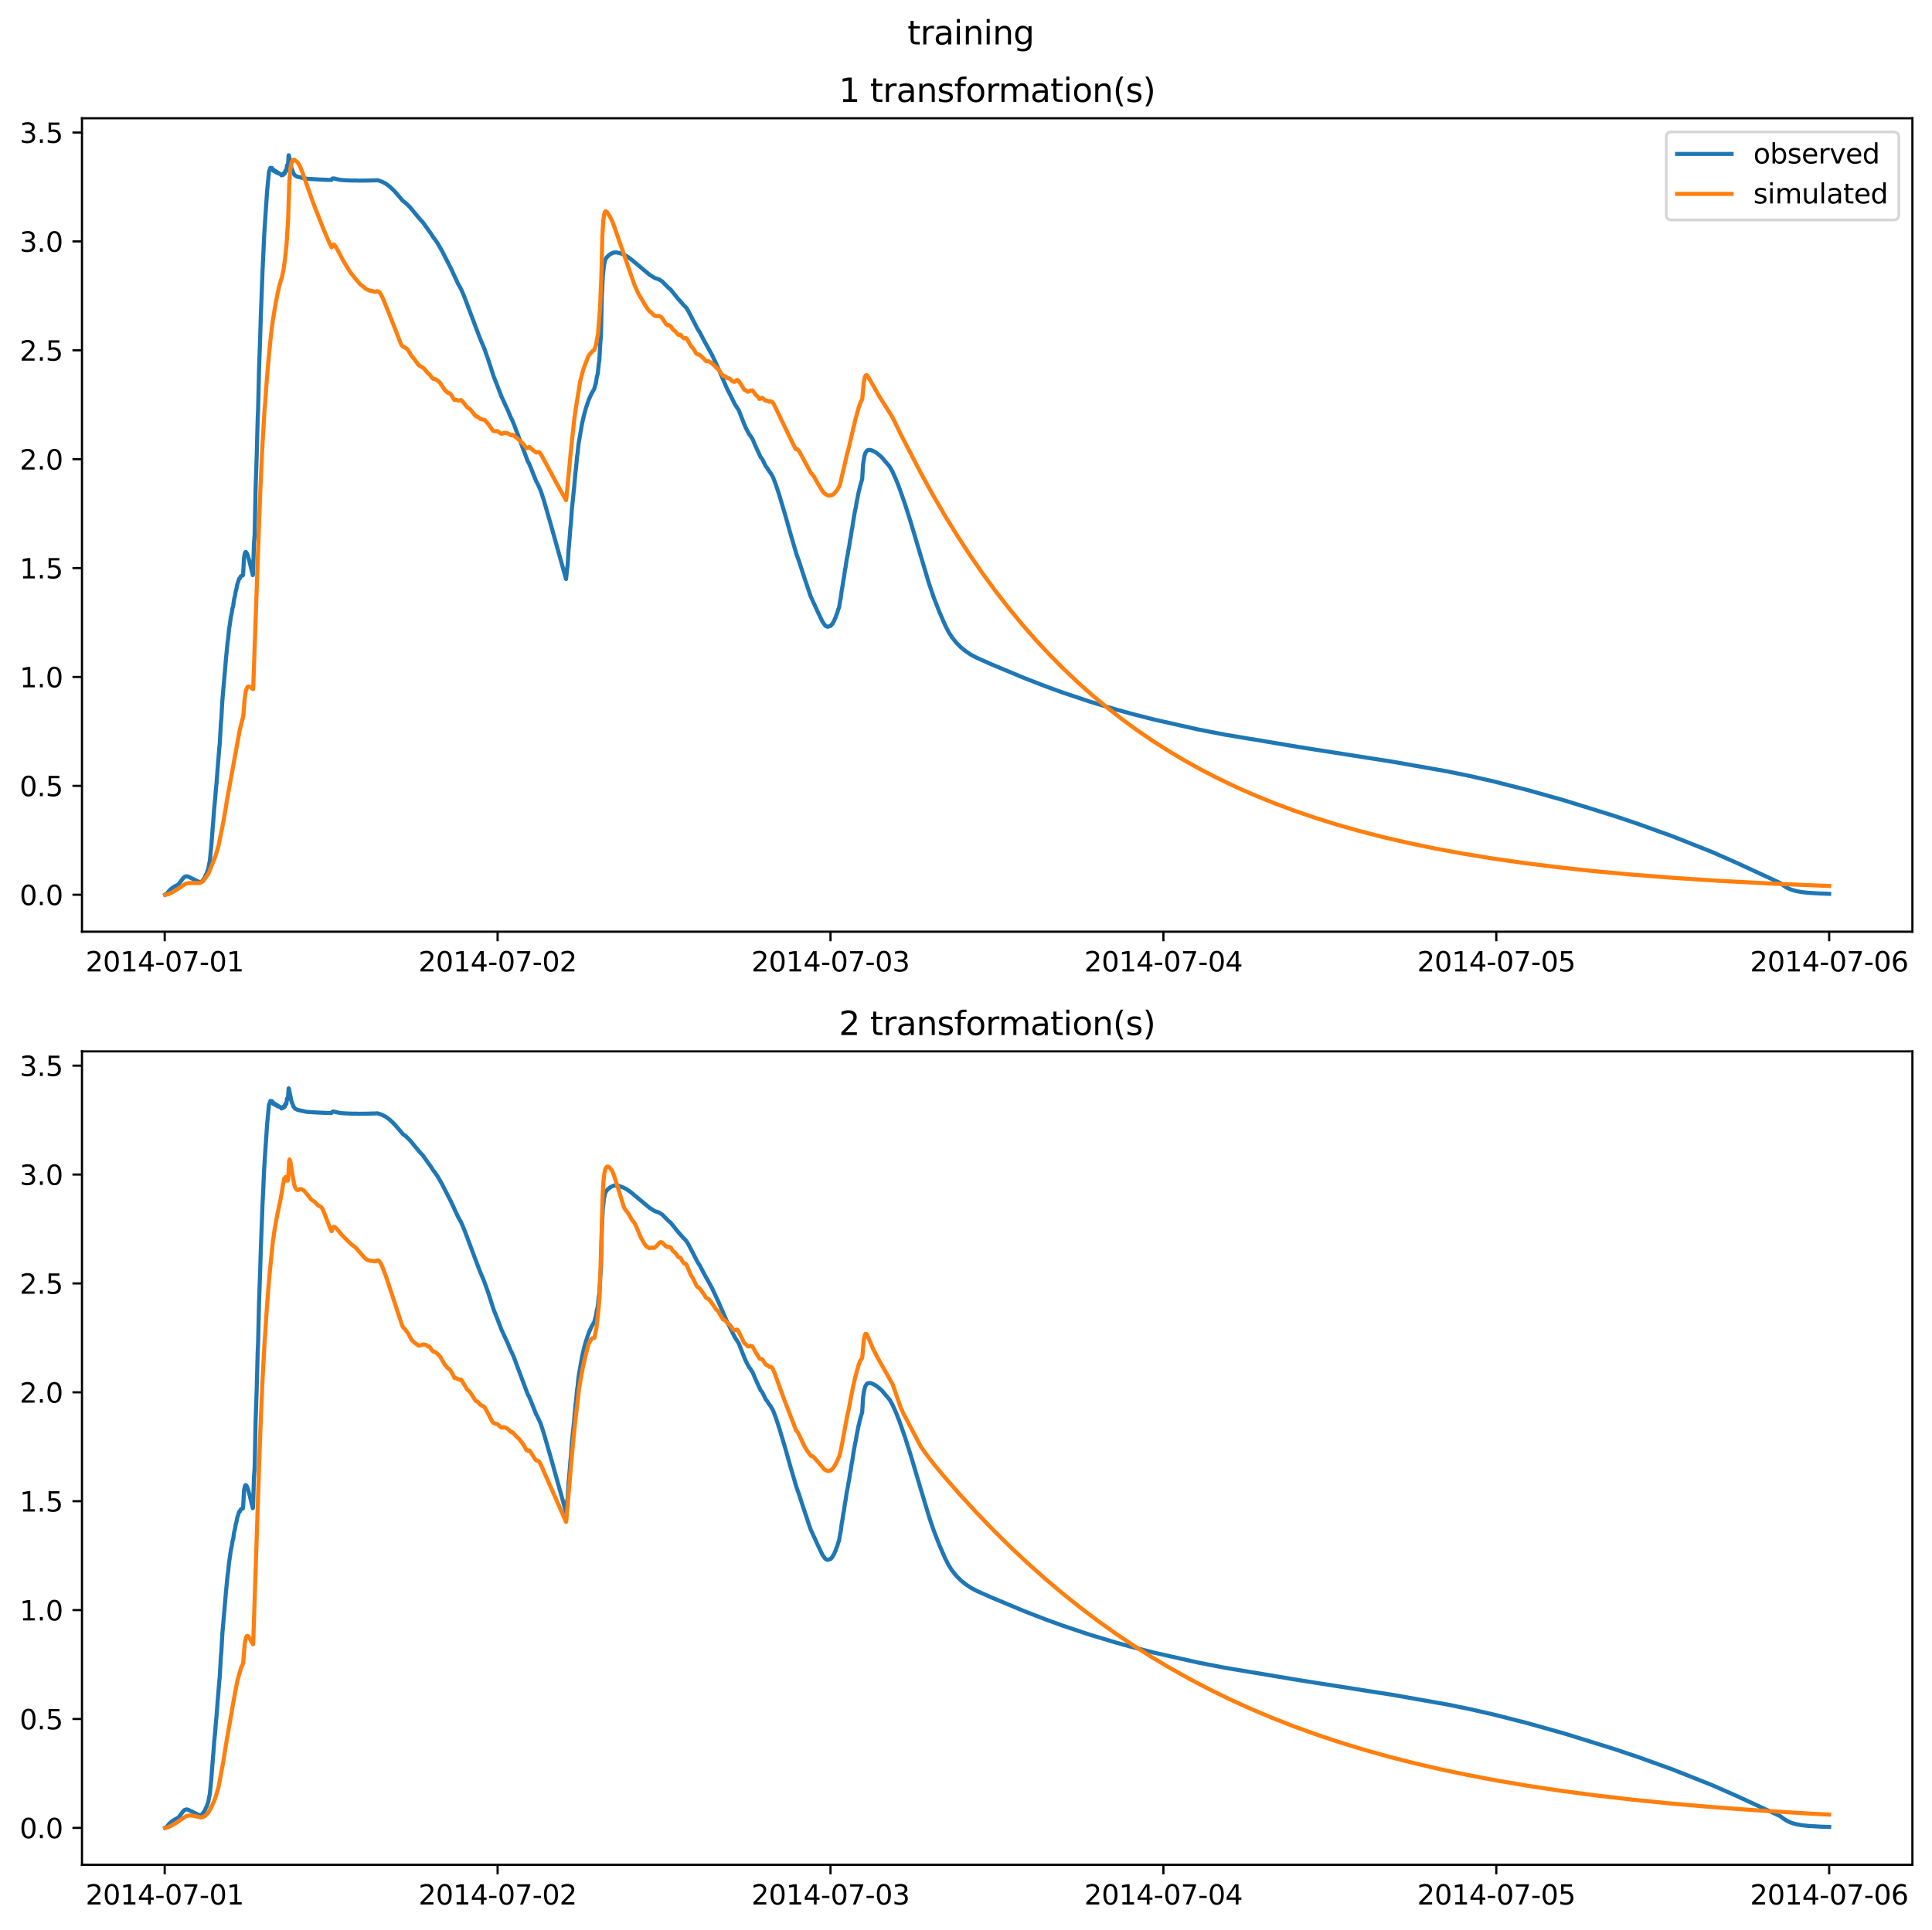 <?xml version="1.0" encoding="utf-8" standalone="no"?>
<!DOCTYPE svg PUBLIC "-//W3C//DTD SVG 1.1//EN"
  "http://www.w3.org/Graphics/SVG/1.1/DTD/svg11.dtd">
<svg xmlns:xlink="http://www.w3.org/1999/xlink" width="709.427pt" height="708.798pt" viewBox="0 0 709.427 708.798" xmlns="http://www.w3.org/2000/svg" version="1.1">
 <defs>
  <style type="text/css">*{stroke-linejoin: round; stroke-linecap: butt}</style>
 </defs>
 <g id="figure_1">
  <g id="patch_1">
   <path d="M 0 708.798 
L 709.427 708.798 
L 709.427 0 
L 0 0 
z
" style="fill: #ffffff"/>
  </g>
  <g id="axes_1">
   <g id="patch_2">
    <path d="M 30.103 342.2 
L 702.227 342.2 
L 702.227 43.44 
L 30.103 43.44 
z
" style="fill: #ffffff"/>
   </g>
   <g id="matplotlib.axis_1">
    <g id="xtick_1">
     <g id="line2d_1">
      <defs>
       <path id="mdffa09f03a" d="M 0 0 
L 0 3.5 
" style="stroke: #000000; stroke-width: 0.8"/>
      </defs>
      <g>
       <use xlink:href="#mdffa09f03a" x="60.484" y="342.2" style="stroke: #000000; stroke-width: 0.8"/>
      </g>
     </g>
     <g id="text_1">
      <!-- 2014-07-01 -->
      <g transform="translate(31.427 356.798) scale(0.1 -0.1)">
       <defs>
        <path id="DejaVuSans-32" d="M 1228 531 
L 3431 531 
L 3431 0 
L 469 0 
L 469 531 
Q 828 903 1448 1529 
Q 2069 2156 2228 2338 
Q 2531 2678 2651 2914 
Q 2772 3150 2772 3378 
Q 2772 3750 2511 3984 
Q 2250 4219 1831 4219 
Q 1534 4219 1204 4116 
Q 875 4013 500 3803 
L 500 4441 
Q 881 4594 1212 4672 
Q 1544 4750 1819 4750 
Q 2544 4750 2975 4387 
Q 3406 4025 3406 3419 
Q 3406 3131 3298 2873 
Q 3191 2616 2906 2266 
Q 2828 2175 2409 1742 
Q 1991 1309 1228 531 
z
" transform="scale(0.016)"/>
        <path id="DejaVuSans-30" d="M 2034 4250 
Q 1547 4250 1301 3770 
Q 1056 3291 1056 2328 
Q 1056 1369 1301 889 
Q 1547 409 2034 409 
Q 2525 409 2770 889 
Q 3016 1369 3016 2328 
Q 3016 3291 2770 3770 
Q 2525 4250 2034 4250 
z
M 2034 4750 
Q 2819 4750 3233 4129 
Q 3647 3509 3647 2328 
Q 3647 1150 3233 529 
Q 2819 -91 2034 -91 
Q 1250 -91 836 529 
Q 422 1150 422 2328 
Q 422 3509 836 4129 
Q 1250 4750 2034 4750 
z
" transform="scale(0.016)"/>
        <path id="DejaVuSans-31" d="M 794 531 
L 1825 531 
L 1825 4091 
L 703 3866 
L 703 4441 
L 1819 4666 
L 2450 4666 
L 2450 531 
L 3481 531 
L 3481 0 
L 794 0 
L 794 531 
z
" transform="scale(0.016)"/>
        <path id="DejaVuSans-34" d="M 2419 4116 
L 825 1625 
L 2419 1625 
L 2419 4116 
z
M 2253 4666 
L 3047 4666 
L 3047 1625 
L 3713 1625 
L 3713 1100 
L 3047 1100 
L 3047 0 
L 2419 0 
L 2419 1100 
L 313 1100 
L 313 1709 
L 2253 4666 
z
" transform="scale(0.016)"/>
        <path id="DejaVuSans-2d" d="M 313 2009 
L 1997 2009 
L 1997 1497 
L 313 1497 
L 313 2009 
z
" transform="scale(0.016)"/>
        <path id="DejaVuSans-37" d="M 525 4666 
L 3525 4666 
L 3525 4397 
L 1831 0 
L 1172 0 
L 2766 4134 
L 525 4134 
L 525 4666 
z
" transform="scale(0.016)"/>
       </defs>
       <use xlink:href="#DejaVuSans-32"/>
       <use xlink:href="#DejaVuSans-30" x="63.623"/>
       <use xlink:href="#DejaVuSans-31" x="127.246"/>
       <use xlink:href="#DejaVuSans-34" x="190.869"/>
       <use xlink:href="#DejaVuSans-2d" x="254.492"/>
       <use xlink:href="#DejaVuSans-30" x="290.576"/>
       <use xlink:href="#DejaVuSans-37" x="354.199"/>
       <use xlink:href="#DejaVuSans-2d" x="417.822"/>
       <use xlink:href="#DejaVuSans-30" x="453.906"/>
       <use xlink:href="#DejaVuSans-31" x="517.529"/>
      </g>
     </g>
    </g>
    <g id="xtick_2">
     <g id="line2d_2">
      <g>
       <use xlink:href="#mdffa09f03a" x="182.723" y="342.2" style="stroke: #000000; stroke-width: 0.8"/>
      </g>
     </g>
     <g id="text_2">
      <!-- 2014-07-02 -->
      <g transform="translate(153.665 356.798) scale(0.1 -0.1)">
       <use xlink:href="#DejaVuSans-32"/>
       <use xlink:href="#DejaVuSans-30" x="63.623"/>
       <use xlink:href="#DejaVuSans-31" x="127.246"/>
       <use xlink:href="#DejaVuSans-34" x="190.869"/>
       <use xlink:href="#DejaVuSans-2d" x="254.492"/>
       <use xlink:href="#DejaVuSans-30" x="290.576"/>
       <use xlink:href="#DejaVuSans-37" x="354.199"/>
       <use xlink:href="#DejaVuSans-2d" x="417.822"/>
       <use xlink:href="#DejaVuSans-30" x="453.906"/>
       <use xlink:href="#DejaVuSans-32" x="517.529"/>
      </g>
     </g>
    </g>
    <g id="xtick_3">
     <g id="line2d_3">
      <g>
       <use xlink:href="#mdffa09f03a" x="304.961" y="342.2" style="stroke: #000000; stroke-width: 0.8"/>
      </g>
     </g>
     <g id="text_3">
      <!-- 2014-07-03 -->
      <g transform="translate(275.903 356.798) scale(0.1 -0.1)">
       <defs>
        <path id="DejaVuSans-33" d="M 2597 2516 
Q 3050 2419 3304 2112 
Q 3559 1806 3559 1356 
Q 3559 666 3084 287 
Q 2609 -91 1734 -91 
Q 1441 -91 1130 -33 
Q 819 25 488 141 
L 488 750 
Q 750 597 1062 519 
Q 1375 441 1716 441 
Q 2309 441 2620 675 
Q 2931 909 2931 1356 
Q 2931 1769 2642 2001 
Q 2353 2234 1838 2234 
L 1294 2234 
L 1294 2753 
L 1863 2753 
Q 2328 2753 2575 2939 
Q 2822 3125 2822 3475 
Q 2822 3834 2567 4026 
Q 2313 4219 1838 4219 
Q 1578 4219 1281 4162 
Q 984 4106 628 3988 
L 628 4550 
Q 988 4650 1302 4700 
Q 1616 4750 1894 4750 
Q 2613 4750 3031 4423 
Q 3450 4097 3450 3541 
Q 3450 3153 3228 2886 
Q 3006 2619 2597 2516 
z
" transform="scale(0.016)"/>
       </defs>
       <use xlink:href="#DejaVuSans-32"/>
       <use xlink:href="#DejaVuSans-30" x="63.623"/>
       <use xlink:href="#DejaVuSans-31" x="127.246"/>
       <use xlink:href="#DejaVuSans-34" x="190.869"/>
       <use xlink:href="#DejaVuSans-2d" x="254.492"/>
       <use xlink:href="#DejaVuSans-30" x="290.576"/>
       <use xlink:href="#DejaVuSans-37" x="354.199"/>
       <use xlink:href="#DejaVuSans-2d" x="417.822"/>
       <use xlink:href="#DejaVuSans-30" x="453.906"/>
       <use xlink:href="#DejaVuSans-33" x="517.529"/>
      </g>
     </g>
    </g>
    <g id="xtick_4">
     <g id="line2d_4">
      <g>
       <use xlink:href="#mdffa09f03a" x="427.199" y="342.2" style="stroke: #000000; stroke-width: 0.8"/>
      </g>
     </g>
     <g id="text_4">
      <!-- 2014-07-04 -->
      <g transform="translate(398.141 356.798) scale(0.1 -0.1)">
       <use xlink:href="#DejaVuSans-32"/>
       <use xlink:href="#DejaVuSans-30" x="63.623"/>
       <use xlink:href="#DejaVuSans-31" x="127.246"/>
       <use xlink:href="#DejaVuSans-34" x="190.869"/>
       <use xlink:href="#DejaVuSans-2d" x="254.492"/>
       <use xlink:href="#DejaVuSans-30" x="290.576"/>
       <use xlink:href="#DejaVuSans-37" x="354.199"/>
       <use xlink:href="#DejaVuSans-2d" x="417.822"/>
       <use xlink:href="#DejaVuSans-30" x="453.906"/>
       <use xlink:href="#DejaVuSans-34" x="517.529"/>
      </g>
     </g>
    </g>
    <g id="xtick_5">
     <g id="line2d_5">
      <g>
       <use xlink:href="#mdffa09f03a" x="549.437" y="342.2" style="stroke: #000000; stroke-width: 0.8"/>
      </g>
     </g>
     <g id="text_5">
      <!-- 2014-07-05 -->
      <g transform="translate(520.38 356.798) scale(0.1 -0.1)">
       <defs>
        <path id="DejaVuSans-35" d="M 691 4666 
L 3169 4666 
L 3169 4134 
L 1269 4134 
L 1269 2991 
Q 1406 3038 1543 3061 
Q 1681 3084 1819 3084 
Q 2600 3084 3056 2656 
Q 3513 2228 3513 1497 
Q 3513 744 3044 326 
Q 2575 -91 1722 -91 
Q 1428 -91 1123 -41 
Q 819 9 494 109 
L 494 744 
Q 775 591 1075 516 
Q 1375 441 1709 441 
Q 2250 441 2565 725 
Q 2881 1009 2881 1497 
Q 2881 1984 2565 2268 
Q 2250 2553 1709 2553 
Q 1456 2553 1204 2497 
Q 953 2441 691 2322 
L 691 4666 
z
" transform="scale(0.016)"/>
       </defs>
       <use xlink:href="#DejaVuSans-32"/>
       <use xlink:href="#DejaVuSans-30" x="63.623"/>
       <use xlink:href="#DejaVuSans-31" x="127.246"/>
       <use xlink:href="#DejaVuSans-34" x="190.869"/>
       <use xlink:href="#DejaVuSans-2d" x="254.492"/>
       <use xlink:href="#DejaVuSans-30" x="290.576"/>
       <use xlink:href="#DejaVuSans-37" x="354.199"/>
       <use xlink:href="#DejaVuSans-2d" x="417.822"/>
       <use xlink:href="#DejaVuSans-30" x="453.906"/>
       <use xlink:href="#DejaVuSans-35" x="517.529"/>
      </g>
     </g>
    </g>
    <g id="xtick_6">
     <g id="line2d_6">
      <g>
       <use xlink:href="#mdffa09f03a" x="671.676" y="342.2" style="stroke: #000000; stroke-width: 0.8"/>
      </g>
     </g>
     <g id="text_6">
      <!-- 2014-07-06 -->
      <g transform="translate(642.618 356.798) scale(0.1 -0.1)">
       <defs>
        <path id="DejaVuSans-36" d="M 2113 2584 
Q 1688 2584 1439 2293 
Q 1191 2003 1191 1497 
Q 1191 994 1439 701 
Q 1688 409 2113 409 
Q 2538 409 2786 701 
Q 3034 994 3034 1497 
Q 3034 2003 2786 2293 
Q 2538 2584 2113 2584 
z
M 3366 4563 
L 3366 3988 
Q 3128 4100 2886 4159 
Q 2644 4219 2406 4219 
Q 1781 4219 1451 3797 
Q 1122 3375 1075 2522 
Q 1259 2794 1537 2939 
Q 1816 3084 2150 3084 
Q 2853 3084 3261 2657 
Q 3669 2231 3669 1497 
Q 3669 778 3244 343 
Q 2819 -91 2113 -91 
Q 1303 -91 875 529 
Q 447 1150 447 2328 
Q 447 3434 972 4092 
Q 1497 4750 2381 4750 
Q 2619 4750 2861 4703 
Q 3103 4656 3366 4563 
z
" transform="scale(0.016)"/>
       </defs>
       <use xlink:href="#DejaVuSans-32"/>
       <use xlink:href="#DejaVuSans-30" x="63.623"/>
       <use xlink:href="#DejaVuSans-31" x="127.246"/>
       <use xlink:href="#DejaVuSans-34" x="190.869"/>
       <use xlink:href="#DejaVuSans-2d" x="254.492"/>
       <use xlink:href="#DejaVuSans-30" x="290.576"/>
       <use xlink:href="#DejaVuSans-37" x="354.199"/>
       <use xlink:href="#DejaVuSans-2d" x="417.822"/>
       <use xlink:href="#DejaVuSans-30" x="453.906"/>
       <use xlink:href="#DejaVuSans-36" x="517.529"/>
      </g>
     </g>
    </g>
   </g>
   <g id="matplotlib.axis_2">
    <g id="ytick_1">
     <g id="line2d_7">
      <defs>
       <path id="mca8e327f79" d="M 0 0 
L -3.5 0 
" style="stroke: #000000; stroke-width: 0.8"/>
      </defs>
      <g>
       <use xlink:href="#mca8e327f79" x="30.103" y="328.629" style="stroke: #000000; stroke-width: 0.8"/>
      </g>
     </g>
     <g id="text_7">
      <!-- 0.0 -->
      <g transform="translate(7.2 332.429) scale(0.1 -0.1)">
       <defs>
        <path id="DejaVuSans-2e" d="M 684 794 
L 1344 794 
L 1344 0 
L 684 0 
L 684 794 
z
" transform="scale(0.016)"/>
       </defs>
       <use xlink:href="#DejaVuSans-30"/>
       <use xlink:href="#DejaVuSans-2e" x="63.623"/>
       <use xlink:href="#DejaVuSans-30" x="95.41"/>
      </g>
     </g>
    </g>
    <g id="ytick_2">
     <g id="line2d_8">
      <g>
       <use xlink:href="#mca8e327f79" x="30.103" y="288.636" style="stroke: #000000; stroke-width: 0.8"/>
      </g>
     </g>
     <g id="text_8">
      <!-- 0.5 -->
      <g transform="translate(7.2 292.435) scale(0.1 -0.1)">
       <use xlink:href="#DejaVuSans-30"/>
       <use xlink:href="#DejaVuSans-2e" x="63.623"/>
       <use xlink:href="#DejaVuSans-35" x="95.41"/>
      </g>
     </g>
    </g>
    <g id="ytick_3">
     <g id="line2d_9">
      <g>
       <use xlink:href="#mca8e327f79" x="30.103" y="248.642" style="stroke: #000000; stroke-width: 0.8"/>
      </g>
     </g>
     <g id="text_9">
      <!-- 1.0 -->
      <g transform="translate(7.2 252.442) scale(0.1 -0.1)">
       <use xlink:href="#DejaVuSans-31"/>
       <use xlink:href="#DejaVuSans-2e" x="63.623"/>
       <use xlink:href="#DejaVuSans-30" x="95.41"/>
      </g>
     </g>
    </g>
    <g id="ytick_4">
     <g id="line2d_10">
      <g>
       <use xlink:href="#mca8e327f79" x="30.103" y="208.649" style="stroke: #000000; stroke-width: 0.8"/>
      </g>
     </g>
     <g id="text_10">
      <!-- 1.5 -->
      <g transform="translate(7.2 212.448) scale(0.1 -0.1)">
       <use xlink:href="#DejaVuSans-31"/>
       <use xlink:href="#DejaVuSans-2e" x="63.623"/>
       <use xlink:href="#DejaVuSans-35" x="95.41"/>
      </g>
     </g>
    </g>
    <g id="ytick_5">
     <g id="line2d_11">
      <g>
       <use xlink:href="#mca8e327f79" x="30.103" y="168.656" style="stroke: #000000; stroke-width: 0.8"/>
      </g>
     </g>
     <g id="text_11">
      <!-- 2.0 -->
      <g transform="translate(7.2 172.455) scale(0.1 -0.1)">
       <use xlink:href="#DejaVuSans-32"/>
       <use xlink:href="#DejaVuSans-2e" x="63.623"/>
       <use xlink:href="#DejaVuSans-30" x="95.41"/>
      </g>
     </g>
    </g>
    <g id="ytick_6">
     <g id="line2d_12">
      <g>
       <use xlink:href="#mca8e327f79" x="30.103" y="128.662" style="stroke: #000000; stroke-width: 0.8"/>
      </g>
     </g>
     <g id="text_12">
      <!-- 2.5 -->
      <g transform="translate(7.2 132.461) scale(0.1 -0.1)">
       <use xlink:href="#DejaVuSans-32"/>
       <use xlink:href="#DejaVuSans-2e" x="63.623"/>
       <use xlink:href="#DejaVuSans-35" x="95.41"/>
      </g>
     </g>
    </g>
    <g id="ytick_7">
     <g id="line2d_13">
      <g>
       <use xlink:href="#mca8e327f79" x="30.103" y="88.669" style="stroke: #000000; stroke-width: 0.8"/>
      </g>
     </g>
     <g id="text_13">
      <!-- 3.0 -->
      <g transform="translate(7.2 92.468) scale(0.1 -0.1)">
       <use xlink:href="#DejaVuSans-33"/>
       <use xlink:href="#DejaVuSans-2e" x="63.623"/>
       <use xlink:href="#DejaVuSans-30" x="95.41"/>
      </g>
     </g>
    </g>
    <g id="ytick_8">
     <g id="line2d_14">
      <g>
       <use xlink:href="#mca8e327f79" x="30.103" y="48.675" style="stroke: #000000; stroke-width: 0.8"/>
      </g>
     </g>
     <g id="text_14">
      <!-- 3.5 -->
      <g transform="translate(7.2 52.475) scale(0.1 -0.1)">
       <use xlink:href="#DejaVuSans-33"/>
       <use xlink:href="#DejaVuSans-2e" x="63.623"/>
       <use xlink:href="#DejaVuSans-35" x="95.41"/>
      </g>
     </g>
    </g>
   </g>
   <g id="line2d_15">
    <path d="M 60.654 328.59 
L 61.248 328.229 
L 61.588 327.79 
L 61.843 327.488 
L 62.182 327.096 
L 62.437 326.872 
L 62.776 326.524 
L 63.031 326.329 
L 63.371 326.027 
L 63.71 325.893 
L 63.965 325.67 
L 64.389 325.425 
L 64.729 325.299 
L 64.899 325.19 
L 65.153 325.008 
L 65.493 324.852 
L 66.766 323.19 
L 67.106 322.721 
L 67.36 322.464 
L 67.7 322.084 
L 68.464 321.836 
L 68.973 321.921 
L 69.992 322.403 
L 73.133 323.938 
L 73.557 323.959 
L 74.066 323.831 
L 75.17 322.348 
L 75.594 321.252 
L 75.849 320.925 
L 76.274 319.612 
L 76.443 319.285 
L 76.868 316.98 
L 77.038 316.302 
L 77.547 311.057 
L 77.717 308.978 
L 78.056 304.589 
L 78.311 301.593 
L 78.65 296.983 
L 78.99 293.523 
L 79.329 289.226 
L 79.499 287.792 
L 79.924 281.986 
L 80.178 279.069 
L 80.518 274.739 
L 80.688 273.185 
L 81.112 265.642 
L 81.282 263.869 
L 81.621 257.659 
L 82.64 245.905 
L 82.98 241.833 
L 83.234 239.337 
L 83.574 235.796 
L 83.744 234.785 
L 84.083 231.294 
L 84.423 229.114 
L 84.762 226.678 
L 85.102 225.108 
L 85.357 223.4 
L 85.611 222.637 
L 85.951 220.183 
L 86.29 218.784 
L 86.545 217.255 
L 86.884 216.018 
L 87.139 214.63 
L 87.479 213.623 
L 87.818 212.517 
L 88.073 212.451 
L 88.412 211.629 
L 88.752 211.482 
L 89.007 211.234 
L 89.176 211.354 
L 89.261 211.028 
L 89.601 204.874 
L 89.856 203.432 
L 90.11 202.757 
L 90.28 202.73 
L 90.62 203.163 
L 90.959 203.985 
L 91.638 206.345 
L 92.827 211.233 
L 92.912 210.837 
L 93.251 199.879 
L 93.506 196.48 
L 93.845 179.592 
L 94.27 167.156 
L 94.609 154.187 
L 94.779 150.355 
L 95.119 135.583 
L 95.458 126.079 
L 95.798 115.34 
L 96.052 108.845 
L 96.392 99.654 
L 96.647 94.35 
L 96.986 86.924 
L 97.411 80.076 
L 98.09 70.118 
L 98.769 63.048 
L 99.108 62.164 
L 99.278 61.645 
L 99.448 61.824 
L 99.618 62.157 
L 99.787 61.696 
L 99.872 61.689 
L 100.127 62.232 
L 100.297 62.683 
L 100.551 62.404 
L 100.891 63.028 
L 100.976 62.867 
L 101.146 62.782 
L 101.485 63.346 
L 101.57 63.218 
L 101.74 63.164 
L 102.079 63.675 
L 102.164 63.58 
L 102.334 63.558 
L 102.843 63.897 
L 103.098 64.109 
L 103.353 64.406 
L 103.607 64.04 
L 103.862 64.211 
L 103.947 64.237 
L 104.202 63.603 
L 104.371 63.677 
L 104.541 63.795 
L 104.796 62.671 
L 104.966 62.731 
L 105.05 62.862 
L 105.135 62.782 
L 105.39 60.722 
L 105.475 60.673 
L 105.645 61.003 
L 105.73 60.788 
L 105.984 57.02 
L 106.069 57.043 
L 106.324 58.35 
L 107.003 61.706 
L 107.852 63.839 
L 108.361 64.465 
L 109.21 64.888 
L 109.804 65.041 
L 112.521 65.638 
L 116.595 65.892 
L 120.415 66.061 
L 121.688 66.085 
L 122.028 65.603 
L 122.452 65.511 
L 123.132 65.669 
L 124.66 66.023 
L 125.678 66.131 
L 127.206 66.223 
L 128.14 66.261 
L 129.583 66.312 
L 130.517 66.294 
L 132.045 66.354 
L 132.554 66.339 
L 133.318 66.322 
L 133.742 66.323 
L 134.167 66.317 
L 135.78 66.293 
L 136.119 66.269 
L 136.459 66.24 
L 136.883 66.286 
L 137.138 66.251 
L 138.072 66.242 
L 138.326 66.179 
L 138.666 66.2 
L 140.194 66.701 
L 141.722 67.485 
L 143.25 68.657 
L 144.778 70.126 
L 146.645 72.275 
L 148.004 73.867 
L 149.022 74.596 
L 150.55 76.113 
L 153.776 80.003 
L 154.625 80.955 
L 155.219 81.582 
L 158.105 85.608 
L 159.124 87.181 
L 159.633 87.821 
L 160.652 89.284 
L 162.265 92.083 
L 164.726 96.904 
L 165.49 98.367 
L 168.207 104.239 
L 169.31 106.186 
L 170.499 108.97 
L 174.573 119.827 
L 176.101 123.875 
L 177.884 128.147 
L 179.412 132.487 
L 181.28 138.282 
L 182.383 141.046 
L 183.232 143.278 
L 184.166 145.704 
L 186.543 150.848 
L 187.561 153.34 
L 187.986 154.117 
L 188.665 155.706 
L 193.843 169.546 
L 194.183 170.056 
L 194.862 171.642 
L 196.899 176.819 
L 197.238 177.32 
L 198.512 180.114 
L 199.7 183.766 
L 202.077 192.01 
L 207.849 212.677 
L 208.274 208.514 
L 208.444 207.57 
L 208.783 201.818 
L 209.123 198.122 
L 209.462 193.708 
L 209.632 192.377 
L 209.972 187.225 
L 210.481 182.282 
L 210.82 179.037 
L 210.99 177.011 
L 211.33 173.192 
L 211.5 172.025 
L 211.924 167.456 
L 212.094 166.474 
L 212.433 163.039 
L 213.792 155.227 
L 214.046 154.234 
L 214.386 152.686 
L 214.64 151.785 
L 214.98 150.487 
L 215.235 149.67 
L 215.659 148.358 
L 215.829 147.832 
L 216.253 146.694 
L 216.593 145.896 
L 217.272 144.43 
L 218.121 142.989 
L 218.206 142.844 
L 218.63 141.225 
L 218.8 140.791 
L 219.139 138.537 
L 219.479 137.307 
L 219.903 133.359 
L 220.073 132.354 
L 220.413 126.237 
L 220.667 123.361 
L 221.007 108.405 
L 221.347 101.59 
L 221.771 97.472 
L 222.195 95.535 
L 222.62 94.743 
L 223.129 94.137 
L 224.148 93.288 
L 225.336 92.753 
L 226.27 92.705 
L 227.374 92.884 
L 228.647 93.32 
L 230.09 94.068 
L 231.618 95.133 
L 238.579 100.956 
L 239.258 101.364 
L 240.446 102.116 
L 241.635 102.504 
L 241.974 102.618 
L 243.163 103.368 
L 245.37 105.615 
L 246.219 106.312 
L 248.341 108.938 
L 249.02 109.798 
L 250.463 111.398 
L 250.887 111.928 
L 251.482 112.485 
L 251.991 113.024 
L 252.755 114.247 
L 255.132 118.821 
L 256.151 120.832 
L 256.999 122.147 
L 258.612 125.251 
L 260.225 128.13 
L 261.498 130.444 
L 264.045 135.966 
L 267.101 143.045 
L 267.78 144.308 
L 269.817 148.424 
L 271.261 150.651 
L 272.788 154.564 
L 273.807 157.058 
L 275.165 159.626 
L 275.42 159.87 
L 276.354 161.301 
L 277.372 163.728 
L 277.967 165.02 
L 279.325 167.95 
L 279.749 168.385 
L 280.259 169.327 
L 281.192 171.264 
L 281.617 171.753 
L 282.551 173.222 
L 282.89 173.618 
L 283.824 175.211 
L 284.758 177.622 
L 286.031 181.441 
L 288.323 189.116 
L 290.36 196.359 
L 292.482 203.589 
L 293.416 206.175 
L 295.029 211.159 
L 297.661 219.005 
L 300.462 225.11 
L 301.99 228.3 
L 302.924 229.642 
L 303.348 230.011 
L 303.942 230.211 
L 304.621 229.965 
L 304.961 229.871 
L 305.046 229.852 
L 305.47 229.29 
L 305.64 229.188 
L 306.064 228.339 
L 306.234 228.164 
L 306.659 227.066 
L 306.828 226.833 
L 307.253 225.505 
L 307.423 225.209 
L 307.847 223.682 
L 308.102 223.18 
L 308.526 220.527 
L 308.696 219.866 
L 309.036 217.148 
L 309.375 215.24 
L 309.715 212.925 
L 309.884 212.186 
L 310.309 209.132 
L 310.479 208.439 
L 310.903 205.438 
L 311.243 203.84 
L 311.582 201.753 
L 311.752 201.089 
L 312.176 198.212 
L 312.346 197.524 
L 312.771 194.658 
L 312.94 193.946 
L 313.365 191.084 
L 313.619 189.581 
L 314.044 187.185 
L 314.214 186.62 
L 314.638 183.991 
L 314.893 182.799 
L 315.232 181.041 
L 315.487 180.047 
L 315.827 178.556 
L 316.166 177.366 
L 316.591 175.973 
L 316.93 170.464 
L 317.355 167.758 
L 317.694 166.558 
L 318.203 165.66 
L 318.628 165.332 
L 319.222 165.234 
L 319.986 165.364 
L 321.005 165.818 
L 322.023 166.46 
L 323.721 167.884 
L 326.692 171.39 
L 327.711 173.217 
L 329.069 176.235 
L 330.342 179.502 
L 332.295 185.091 
L 334.417 191.773 
L 337.558 202.363 
L 341.123 214.274 
L 342.906 219.538 
L 344.943 224.764 
L 347.065 229.648 
L 348.339 232.142 
L 349.612 234.136 
L 351.225 236.14 
L 352.922 237.818 
L 354.705 239.253 
L 356.573 240.489 
L 358.695 241.611 
L 364.043 243.993 
L 376.182 249.067 
L 383.822 252.03 
L 390.273 254.376 
L 400.375 257.748 
L 409.797 260.581 
L 415.145 262.064 
L 423.719 264.266 
L 439.932 267.913 
L 449.525 269.781 
L 477.877 274.523 
L 511.493 279.797 
L 531.271 283.29 
L 539.76 285.018 
L 548.504 287.013 
L 560.473 290.055 
L 574.31 293.941 
L 592.645 299.636 
L 601.219 302.515 
L 614.037 307.119 
L 628.638 312.916 
L 637.806 316.956 
L 651.388 323.233 
L 653.679 324.326 
L 654.783 325.15 
L 656.311 326.123 
L 657.669 326.731 
L 659.367 327.239 
L 661.404 327.623 
L 663.951 327.912 
L 668.28 328.169 
L 671.676 328.285 
L 671.676 328.285 
" clip-path="url(#p35b3c3a098)" style="fill: none; stroke: #1f77b4; stroke-width: 1.5; stroke-linecap: square"/>
   </g>
   <g id="line2d_16">
    <path d="M 60.654 328.62 
L 61.503 328.511 
L 62.522 328.074 
L 63.625 327.507 
L 64.899 326.781 
L 65.917 326.105 
L 66.427 325.746 
L 67.53 325.006 
L 68.209 324.596 
L 68.973 324.388 
L 70.331 324.333 
L 73.472 324.311 
L 74.661 323.54 
L 76.613 320.744 
L 79.075 314.544 
L 80.009 311.45 
L 80.263 310.539 
L 81.537 304.222 
L 81.961 302.149 
L 82.725 297.735 
L 83.489 293.083 
L 88.073 267.909 
L 89.346 262.964 
L 89.856 256.484 
L 90.28 253.764 
L 90.704 252.562 
L 91.044 252.178 
L 91.384 252.128 
L 91.893 252.354 
L 92.912 253.143 
L 92.996 252.298 
L 94.439 211.395 
L 95.203 189.937 
L 95.628 179.445 
L 96.307 164.534 
L 97.156 150.394 
L 97.326 148.572 
L 97.75 142.374 
L 98.005 139.223 
L 98.344 134.997 
L 98.599 132.199 
L 98.939 128.495 
L 99.193 126.061 
L 99.533 122.854 
L 99.787 120.755 
L 100.127 117.994 
L 100.467 116.024 
L 100.806 113.844 
L 100.976 113.047 
L 101.4 110.417 
L 101.57 109.716 
L 101.994 107.43 
L 102.164 106.839 
L 102.589 104.893 
L 102.758 104.407 
L 103.183 102.776 
L 103.438 102.244 
L 103.862 100.15 
L 104.032 99.476 
L 104.456 96.547 
L 104.626 95.566 
L 105.05 91.328 
L 105.22 89.832 
L 105.645 82.919 
L 105.814 80.429 
L 106.239 66.787 
L 106.578 62.388 
L 106.918 60.197 
L 107.427 58.88 
L 107.937 58.639 
L 108.191 58.805 
L 109.125 59.472 
L 109.889 60.548 
L 110.398 61.61 
L 111.587 64.89 
L 115.152 74.905 
L 118.972 84.643 
L 121.094 89.547 
L 121.773 90.848 
L 122.198 89.914 
L 122.537 89.771 
L 122.792 89.948 
L 123.641 91.232 
L 124.49 92.791 
L 126.018 95.706 
L 126.951 97.239 
L 127.97 98.935 
L 128.904 100.329 
L 129.328 100.886 
L 130.517 102.381 
L 132.215 104.345 
L 132.554 104.641 
L 132.809 104.87 
L 133.063 105.034 
L 133.488 105.357 
L 133.742 105.558 
L 134.082 105.889 
L 134.337 106.025 
L 134.676 106.277 
L 134.931 106.363 
L 135.27 106.564 
L 135.525 106.612 
L 135.865 106.772 
L 136.119 106.786 
L 136.459 106.906 
L 136.714 106.885 
L 137.223 107.064 
L 137.478 107.125 
L 137.647 107.206 
L 137.987 107.063 
L 138.242 107.146 
L 138.581 106.939 
L 139.175 107.169 
L 139.77 107.923 
L 140.534 109.442 
L 142.231 113.587 
L 147.409 126.712 
L 148.089 127.401 
L 148.343 127.418 
L 149.616 128.259 
L 150.126 129.043 
L 151.06 130.657 
L 152.078 131.831 
L 153.691 134.038 
L 154.625 134.645 
L 155.644 135.302 
L 156.917 136.814 
L 157.256 137.212 
L 157.596 137.366 
L 158.105 138.02 
L 158.699 138.838 
L 159.124 139.167 
L 159.379 139.088 
L 159.973 139.336 
L 160.397 139.606 
L 160.737 139.856 
L 161.586 140.587 
L 162.265 141.644 
L 163.453 143.433 
L 163.793 143.642 
L 164.387 144.204 
L 164.557 144.383 
L 164.981 144.367 
L 165.49 144.79 
L 166.17 145.846 
L 166.849 146.905 
L 167.018 146.918 
L 167.358 146.848 
L 167.782 146.943 
L 168.037 147.037 
L 168.207 147.125 
L 168.546 147.041 
L 168.801 147.116 
L 169.141 146.9 
L 169.395 146.989 
L 169.735 147.35 
L 170.244 147.891 
L 170.754 148.55 
L 171.433 149.462 
L 172.791 150.452 
L 174.489 152.631 
L 174.998 152.998 
L 175.253 152.965 
L 175.592 153.192 
L 176.356 153.861 
L 177.035 154.037 
L 177.884 154.193 
L 178.309 154.63 
L 178.818 155.182 
L 179.497 156.013 
L 181.025 158.237 
L 181.449 158.289 
L 181.704 158.344 
L 181.959 158.343 
L 182.298 158.391 
L 182.553 158.307 
L 182.892 158.476 
L 183.317 158.81 
L 183.572 159.012 
L 183.911 159.217 
L 184.081 159.328 
L 184.42 159.206 
L 184.675 159.243 
L 185.015 158.983 
L 185.694 159.011 
L 186.033 159.138 
L 186.288 159.1 
L 186.967 159.441 
L 187.222 159.607 
L 187.561 159.792 
L 187.731 159.886 
L 188.155 159.674 
L 188.58 159.878 
L 189.853 160.938 
L 190.872 161.798 
L 191.551 162.576 
L 191.891 162.795 
L 192.655 163.726 
L 193.334 164.607 
L 193.673 164.569 
L 193.843 164.575 
L 194.267 164.19 
L 194.607 164.278 
L 195.031 164.719 
L 195.88 165.496 
L 196.984 166.216 
L 197.323 166.018 
L 198.087 166.152 
L 198.597 166.821 
L 199.7 168.803 
L 205.557 179.669 
L 207.849 183.691 
L 207.934 183.365 
L 209.208 170.037 
L 209.632 165.486 
L 210.82 154.512 
L 211.075 152.574 
L 211.5 149.552 
L 213.028 140.136 
L 213.792 137.17 
L 214.216 135.673 
L 214.556 134.719 
L 215.999 130.906 
L 216.253 130.473 
L 216.593 130.118 
L 216.932 129.671 
L 217.102 129.569 
L 217.442 129.081 
L 217.781 128.851 
L 218.036 128.604 
L 218.206 128.593 
L 218.375 128.093 
L 218.715 127.015 
L 218.885 126.506 
L 219.309 123.946 
L 219.564 122.85 
L 220.328 113.153 
L 220.837 101.013 
L 221.177 86.81 
L 221.516 81.124 
L 221.856 78.743 
L 222.195 77.737 
L 222.45 77.601 
L 222.959 77.929 
L 223.978 79.587 
L 224.912 81.483 
L 225.846 84.04 
L 232.976 104.632 
L 234.334 107.711 
L 237.051 112.311 
L 237.475 112.963 
L 238.494 114.394 
L 238.833 114.506 
L 240.022 115.684 
L 240.361 115.947 
L 240.616 115.941 
L 241.041 116.123 
L 241.295 116.058 
L 241.635 116.091 
L 241.889 116.017 
L 242.823 116.466 
L 243.163 116.868 
L 244.606 119.088 
L 245.03 119.339 
L 245.2 119.475 
L 245.54 119.395 
L 246.304 119.818 
L 246.813 120.64 
L 247.152 121.133 
L 247.492 121.36 
L 247.832 121.595 
L 248.171 121.925 
L 249.02 122.913 
L 249.275 122.982 
L 249.444 123.059 
L 249.784 122.923 
L 250.039 123.083 
L 250.463 123.638 
L 250.803 124.047 
L 251.142 124.21 
L 251.312 124.308 
L 251.651 124.089 
L 251.991 124.232 
L 252.331 124.601 
L 253.095 125.967 
L 253.859 127.34 
L 254.198 127.532 
L 254.707 128.246 
L 255.641 129.846 
L 255.981 130.022 
L 256.32 130.221 
L 256.575 130.194 
L 257.254 130.604 
L 258.018 131.382 
L 258.442 131.717 
L 259.291 132.683 
L 259.631 132.632 
L 259.97 132.701 
L 260.225 132.676 
L 260.989 133.16 
L 262.347 134.277 
L 263.111 135.134 
L 263.366 135.228 
L 263.875 135.758 
L 265.488 138.049 
L 265.743 138.008 
L 266.677 138.44 
L 267.016 138.77 
L 267.186 138.933 
L 267.525 138.863 
L 267.95 139.124 
L 269.053 140.114 
L 269.393 140.138 
L 269.648 140.258 
L 269.987 139.988 
L 270.242 139.961 
L 270.581 139.583 
L 270.836 139.597 
L 271.176 139.866 
L 272.194 141.344 
L 273.298 143.147 
L 273.722 143.295 
L 274.062 143.471 
L 274.401 143.749 
L 274.571 143.887 
L 274.911 143.74 
L 275.165 143.767 
L 275.505 143.44 
L 276.269 143.394 
L 276.693 143.874 
L 277.712 145.278 
L 278.052 145.458 
L 278.476 145.997 
L 278.816 146.49 
L 279.24 146.406 
L 279.41 146.427 
L 279.749 146.141 
L 280.004 146.19 
L 280.344 146.47 
L 280.853 146.982 
L 281.362 147.229 
L 281.617 147.125 
L 282.126 147.308 
L 282.466 147.574 
L 282.89 147.345 
L 283.569 147.593 
L 284.079 148.341 
L 285.097 150.38 
L 291.379 163.433 
L 292.228 165.021 
L 292.652 164.911 
L 292.992 165.141 
L 293.501 165.841 
L 294.69 168.01 
L 297.83 173.821 
L 298.255 174.166 
L 298.849 174.998 
L 300.377 177.688 
L 301.905 180.226 
L 302.499 180.963 
L 302.839 181.274 
L 303.857 181.934 
L 304.282 181.968 
L 304.452 182.025 
L 304.791 181.899 
L 305.216 181.918 
L 305.555 181.778 
L 305.725 181.754 
L 306.149 181.371 
L 306.319 181.294 
L 306.744 180.76 
L 306.913 180.637 
L 307.338 179.962 
L 307.508 179.794 
L 307.932 178.982 
L 308.187 178.688 
L 308.696 176.958 
L 309.036 175.334 
L 310.054 171.066 
L 310.394 169.53 
L 310.564 168.946 
L 310.988 166.912 
L 311.328 165.751 
L 311.667 164.341 
L 311.837 163.8 
L 312.261 161.837 
L 312.431 161.278 
L 312.855 159.294 
L 313.025 158.733 
L 313.45 156.753 
L 313.619 156.195 
L 314.044 154.227 
L 314.383 153.12 
L 314.723 151.764 
L 314.893 151.28 
L 315.317 149.653 
L 315.487 149.25 
L 315.911 147.971 
L 316.166 147.447 
L 316.506 146.81 
L 316.591 146.724 
L 316.76 145 
L 317.185 140.408 
L 317.609 138.38 
L 317.864 137.915 
L 318.203 137.761 
L 318.458 137.927 
L 318.883 138.541 
L 322.957 145.701 
L 327.711 153.243 
L 330.767 159.518 
L 333.059 163.956 
L 338.067 173.618 
L 342.566 181.797 
L 347.15 189.666 
L 351.734 197.096 
L 356.403 204.239 
L 361.072 210.98 
L 365.825 217.454 
L 370.664 223.666 
L 375.503 229.519 
L 380.426 235.13 
L 385.434 240.503 
L 390.528 245.641 
L 395.706 250.551 
L 400.969 255.236 
L 406.317 259.702 
L 411.835 264.02 
L 417.437 268.121 
L 423.209 272.07 
L 429.067 275.809 
L 435.094 279.395 
L 441.291 282.823 
L 447.657 286.094 
L 454.278 289.245 
L 461.069 292.232 
L 468.115 295.088 
L 475.415 297.81 
L 483.055 300.419 
L 491.035 302.907 
L 499.354 305.266 
L 508.097 307.51 
L 517.265 309.631 
L 526.857 311.621 
L 537.044 313.506 
L 547.825 315.272 
L 559.284 316.923 
L 571.593 318.47 
L 584.836 319.905 
L 599.097 321.224 
L 614.631 322.435 
L 631.694 323.538 
L 650.539 324.529 
L 671.676 325.412 
L 671.676 325.412 
" clip-path="url(#p35b3c3a098)" style="fill: none; stroke: #ff7f0e; stroke-width: 1.5; stroke-linecap: square"/>
   </g>
   <g id="patch_3">
    <path d="M 30.103 342.2 
L 30.103 43.44 
" style="fill: none; stroke: #000000; stroke-width: 0.8; stroke-linejoin: miter; stroke-linecap: square"/>
   </g>
   <g id="patch_4">
    <path d="M 702.227 342.2 
L 702.227 43.44 
" style="fill: none; stroke: #000000; stroke-width: 0.8; stroke-linejoin: miter; stroke-linecap: square"/>
   </g>
   <g id="patch_5">
    <path d="M 30.103 342.2 
L 702.227 342.2 
" style="fill: none; stroke: #000000; stroke-width: 0.8; stroke-linejoin: miter; stroke-linecap: square"/>
   </g>
   <g id="patch_6">
    <path d="M 30.103 43.44 
L 702.227 43.44 
" style="fill: none; stroke: #000000; stroke-width: 0.8; stroke-linejoin: miter; stroke-linecap: square"/>
   </g>
   <g id="text_15">
    <!-- 1 transformation(s) -->
    <g transform="translate(308.05 37.44) scale(0.12 -0.12)">
     <defs>
      <path id="DejaVuSans-20" transform="scale(0.016)"/>
      <path id="DejaVuSans-74" d="M 1172 4494 
L 1172 3500 
L 2356 3500 
L 2356 3053 
L 1172 3053 
L 1172 1153 
Q 1172 725 1289 603 
Q 1406 481 1766 481 
L 2356 481 
L 2356 0 
L 1766 0 
Q 1100 0 847 248 
Q 594 497 594 1153 
L 594 3053 
L 172 3053 
L 172 3500 
L 594 3500 
L 594 4494 
L 1172 4494 
z
" transform="scale(0.016)"/>
      <path id="DejaVuSans-72" d="M 2631 2963 
Q 2534 3019 2420 3045 
Q 2306 3072 2169 3072 
Q 1681 3072 1420 2755 
Q 1159 2438 1159 1844 
L 1159 0 
L 581 0 
L 581 3500 
L 1159 3500 
L 1159 2956 
Q 1341 3275 1631 3429 
Q 1922 3584 2338 3584 
Q 2397 3584 2469 3576 
Q 2541 3569 2628 3553 
L 2631 2963 
z
" transform="scale(0.016)"/>
      <path id="DejaVuSans-61" d="M 2194 1759 
Q 1497 1759 1228 1600 
Q 959 1441 959 1056 
Q 959 750 1161 570 
Q 1363 391 1709 391 
Q 2188 391 2477 730 
Q 2766 1069 2766 1631 
L 2766 1759 
L 2194 1759 
z
M 3341 1997 
L 3341 0 
L 2766 0 
L 2766 531 
Q 2569 213 2275 61 
Q 1981 -91 1556 -91 
Q 1019 -91 701 211 
Q 384 513 384 1019 
Q 384 1609 779 1909 
Q 1175 2209 1959 2209 
L 2766 2209 
L 2766 2266 
Q 2766 2663 2505 2880 
Q 2244 3097 1772 3097 
Q 1472 3097 1187 3025 
Q 903 2953 641 2809 
L 641 3341 
Q 956 3463 1253 3523 
Q 1550 3584 1831 3584 
Q 2591 3584 2966 3190 
Q 3341 2797 3341 1997 
z
" transform="scale(0.016)"/>
      <path id="DejaVuSans-6e" d="M 3513 2113 
L 3513 0 
L 2938 0 
L 2938 2094 
Q 2938 2591 2744 2837 
Q 2550 3084 2163 3084 
Q 1697 3084 1428 2787 
Q 1159 2491 1159 1978 
L 1159 0 
L 581 0 
L 581 3500 
L 1159 3500 
L 1159 2956 
Q 1366 3272 1645 3428 
Q 1925 3584 2291 3584 
Q 2894 3584 3203 3211 
Q 3513 2838 3513 2113 
z
" transform="scale(0.016)"/>
      <path id="DejaVuSans-73" d="M 2834 3397 
L 2834 2853 
Q 2591 2978 2328 3040 
Q 2066 3103 1784 3103 
Q 1356 3103 1142 2972 
Q 928 2841 928 2578 
Q 928 2378 1081 2264 
Q 1234 2150 1697 2047 
L 1894 2003 
Q 2506 1872 2764 1633 
Q 3022 1394 3022 966 
Q 3022 478 2636 193 
Q 2250 -91 1575 -91 
Q 1294 -91 989 -36 
Q 684 19 347 128 
L 347 722 
Q 666 556 975 473 
Q 1284 391 1588 391 
Q 1994 391 2212 530 
Q 2431 669 2431 922 
Q 2431 1156 2273 1281 
Q 2116 1406 1581 1522 
L 1381 1569 
Q 847 1681 609 1914 
Q 372 2147 372 2553 
Q 372 3047 722 3315 
Q 1072 3584 1716 3584 
Q 2034 3584 2315 3537 
Q 2597 3491 2834 3397 
z
" transform="scale(0.016)"/>
      <path id="DejaVuSans-66" d="M 2375 4863 
L 2375 4384 
L 1825 4384 
Q 1516 4384 1395 4259 
Q 1275 4134 1275 3809 
L 1275 3500 
L 2222 3500 
L 2222 3053 
L 1275 3053 
L 1275 0 
L 697 0 
L 697 3053 
L 147 3053 
L 147 3500 
L 697 3500 
L 697 3744 
Q 697 4328 969 4595 
Q 1241 4863 1831 4863 
L 2375 4863 
z
" transform="scale(0.016)"/>
      <path id="DejaVuSans-6f" d="M 1959 3097 
Q 1497 3097 1228 2736 
Q 959 2375 959 1747 
Q 959 1119 1226 758 
Q 1494 397 1959 397 
Q 2419 397 2687 759 
Q 2956 1122 2956 1747 
Q 2956 2369 2687 2733 
Q 2419 3097 1959 3097 
z
M 1959 3584 
Q 2709 3584 3137 3096 
Q 3566 2609 3566 1747 
Q 3566 888 3137 398 
Q 2709 -91 1959 -91 
Q 1206 -91 779 398 
Q 353 888 353 1747 
Q 353 2609 779 3096 
Q 1206 3584 1959 3584 
z
" transform="scale(0.016)"/>
      <path id="DejaVuSans-6d" d="M 3328 2828 
Q 3544 3216 3844 3400 
Q 4144 3584 4550 3584 
Q 5097 3584 5394 3201 
Q 5691 2819 5691 2113 
L 5691 0 
L 5113 0 
L 5113 2094 
Q 5113 2597 4934 2840 
Q 4756 3084 4391 3084 
Q 3944 3084 3684 2787 
Q 3425 2491 3425 1978 
L 3425 0 
L 2847 0 
L 2847 2094 
Q 2847 2600 2669 2842 
Q 2491 3084 2119 3084 
Q 1678 3084 1418 2786 
Q 1159 2488 1159 1978 
L 1159 0 
L 581 0 
L 581 3500 
L 1159 3500 
L 1159 2956 
Q 1356 3278 1631 3431 
Q 1906 3584 2284 3584 
Q 2666 3584 2933 3390 
Q 3200 3197 3328 2828 
z
" transform="scale(0.016)"/>
      <path id="DejaVuSans-69" d="M 603 3500 
L 1178 3500 
L 1178 0 
L 603 0 
L 603 3500 
z
M 603 4863 
L 1178 4863 
L 1178 4134 
L 603 4134 
L 603 4863 
z
" transform="scale(0.016)"/>
      <path id="DejaVuSans-28" d="M 1984 4856 
Q 1566 4138 1362 3434 
Q 1159 2731 1159 2009 
Q 1159 1288 1364 580 
Q 1569 -128 1984 -844 
L 1484 -844 
Q 1016 -109 783 600 
Q 550 1309 550 2009 
Q 550 2706 781 3412 
Q 1013 4119 1484 4856 
L 1984 4856 
z
" transform="scale(0.016)"/>
      <path id="DejaVuSans-29" d="M 513 4856 
L 1013 4856 
Q 1481 4119 1714 3412 
Q 1947 2706 1947 2009 
Q 1947 1309 1714 600 
Q 1481 -109 1013 -844 
L 513 -844 
Q 928 -128 1133 580 
Q 1338 1288 1338 2009 
Q 1338 2731 1133 3434 
Q 928 4138 513 4856 
z
" transform="scale(0.016)"/>
     </defs>
     <use xlink:href="#DejaVuSans-31"/>
     <use xlink:href="#DejaVuSans-20" x="63.623"/>
     <use xlink:href="#DejaVuSans-74" x="95.41"/>
     <use xlink:href="#DejaVuSans-72" x="134.619"/>
     <use xlink:href="#DejaVuSans-61" x="175.732"/>
     <use xlink:href="#DejaVuSans-6e" x="237.012"/>
     <use xlink:href="#DejaVuSans-73" x="300.391"/>
     <use xlink:href="#DejaVuSans-66" x="352.49"/>
     <use xlink:href="#DejaVuSans-6f" x="387.695"/>
     <use xlink:href="#DejaVuSans-72" x="448.877"/>
     <use xlink:href="#DejaVuSans-6d" x="488.24"/>
     <use xlink:href="#DejaVuSans-61" x="585.652"/>
     <use xlink:href="#DejaVuSans-74" x="646.932"/>
     <use xlink:href="#DejaVuSans-69" x="686.141"/>
     <use xlink:href="#DejaVuSans-6f" x="713.924"/>
     <use xlink:href="#DejaVuSans-6e" x="775.105"/>
     <use xlink:href="#DejaVuSans-28" x="838.484"/>
     <use xlink:href="#DejaVuSans-73" x="877.498"/>
     <use xlink:href="#DejaVuSans-29" x="929.598"/>
    </g>
   </g>
   <g id="legend_1">
    <g id="patch_7">
     <path d="M 613.833 80.796 
L 695.227 80.796 
Q 697.227 80.796 697.227 78.796 
L 697.227 50.44 
Q 697.227 48.44 695.227 48.44 
L 613.833 48.44 
Q 611.833 48.44 611.833 50.44 
L 611.833 78.796 
Q 611.833 80.796 613.833 80.796 
z
" style="fill: #ffffff; opacity: 0.8; stroke: #cccccc; stroke-linejoin: miter"/>
    </g>
    <g id="line2d_17">
     <path d="M 615.833 56.538 
L 625.833 56.538 
L 635.833 56.538 
" style="fill: none; stroke: #1f77b4; stroke-width: 1.5; stroke-linecap: square"/>
    </g>
    <g id="text_16">
     <!-- observed -->
     <g transform="translate(643.833 60.038) scale(0.1 -0.1)">
      <defs>
       <path id="DejaVuSans-62" d="M 3116 1747 
Q 3116 2381 2855 2742 
Q 2594 3103 2138 3103 
Q 1681 3103 1420 2742 
Q 1159 2381 1159 1747 
Q 1159 1113 1420 752 
Q 1681 391 2138 391 
Q 2594 391 2855 752 
Q 3116 1113 3116 1747 
z
M 1159 2969 
Q 1341 3281 1617 3432 
Q 1894 3584 2278 3584 
Q 2916 3584 3314 3078 
Q 3713 2572 3713 1747 
Q 3713 922 3314 415 
Q 2916 -91 2278 -91 
Q 1894 -91 1617 61 
Q 1341 213 1159 525 
L 1159 0 
L 581 0 
L 581 4863 
L 1159 4863 
L 1159 2969 
z
" transform="scale(0.016)"/>
       <path id="DejaVuSans-65" d="M 3597 1894 
L 3597 1613 
L 953 1613 
Q 991 1019 1311 708 
Q 1631 397 2203 397 
Q 2534 397 2845 478 
Q 3156 559 3463 722 
L 3463 178 
Q 3153 47 2828 -22 
Q 2503 -91 2169 -91 
Q 1331 -91 842 396 
Q 353 884 353 1716 
Q 353 2575 817 3079 
Q 1281 3584 2069 3584 
Q 2775 3584 3186 3129 
Q 3597 2675 3597 1894 
z
M 3022 2063 
Q 3016 2534 2758 2815 
Q 2500 3097 2075 3097 
Q 1594 3097 1305 2825 
Q 1016 2553 972 2059 
L 3022 2063 
z
" transform="scale(0.016)"/>
       <path id="DejaVuSans-76" d="M 191 3500 
L 800 3500 
L 1894 563 
L 2988 3500 
L 3597 3500 
L 2284 0 
L 1503 0 
L 191 3500 
z
" transform="scale(0.016)"/>
       <path id="DejaVuSans-64" d="M 2906 2969 
L 2906 4863 
L 3481 4863 
L 3481 0 
L 2906 0 
L 2906 525 
Q 2725 213 2448 61 
Q 2172 -91 1784 -91 
Q 1150 -91 751 415 
Q 353 922 353 1747 
Q 353 2572 751 3078 
Q 1150 3584 1784 3584 
Q 2172 3584 2448 3432 
Q 2725 3281 2906 2969 
z
M 947 1747 
Q 947 1113 1208 752 
Q 1469 391 1925 391 
Q 2381 391 2643 752 
Q 2906 1113 2906 1747 
Q 2906 2381 2643 2742 
Q 2381 3103 1925 3103 
Q 1469 3103 1208 2742 
Q 947 2381 947 1747 
z
" transform="scale(0.016)"/>
      </defs>
      <use xlink:href="#DejaVuSans-6f"/>
      <use xlink:href="#DejaVuSans-62" x="61.182"/>
      <use xlink:href="#DejaVuSans-73" x="124.658"/>
      <use xlink:href="#DejaVuSans-65" x="176.758"/>
      <use xlink:href="#DejaVuSans-72" x="238.281"/>
      <use xlink:href="#DejaVuSans-76" x="279.395"/>
      <use xlink:href="#DejaVuSans-65" x="338.574"/>
      <use xlink:href="#DejaVuSans-64" x="400.098"/>
     </g>
    </g>
    <g id="line2d_18">
     <path d="M 615.833 71.217 
L 625.833 71.217 
L 635.833 71.217 
" style="fill: none; stroke: #ff7f0e; stroke-width: 1.5; stroke-linecap: square"/>
    </g>
    <g id="text_17">
     <!-- simulated -->
     <g transform="translate(643.833 74.717) scale(0.1 -0.1)">
      <defs>
       <path id="DejaVuSans-75" d="M 544 1381 
L 544 3500 
L 1119 3500 
L 1119 1403 
Q 1119 906 1312 657 
Q 1506 409 1894 409 
Q 2359 409 2629 706 
Q 2900 1003 2900 1516 
L 2900 3500 
L 3475 3500 
L 3475 0 
L 2900 0 
L 2900 538 
Q 2691 219 2414 64 
Q 2138 -91 1772 -91 
Q 1169 -91 856 284 
Q 544 659 544 1381 
z
M 1991 3584 
L 1991 3584 
z
" transform="scale(0.016)"/>
       <path id="DejaVuSans-6c" d="M 603 4863 
L 1178 4863 
L 1178 0 
L 603 0 
L 603 4863 
z
" transform="scale(0.016)"/>
      </defs>
      <use xlink:href="#DejaVuSans-73"/>
      <use xlink:href="#DejaVuSans-69" x="52.1"/>
      <use xlink:href="#DejaVuSans-6d" x="79.883"/>
      <use xlink:href="#DejaVuSans-75" x="177.295"/>
      <use xlink:href="#DejaVuSans-6c" x="240.674"/>
      <use xlink:href="#DejaVuSans-61" x="268.457"/>
      <use xlink:href="#DejaVuSans-74" x="329.736"/>
      <use xlink:href="#DejaVuSans-65" x="368.945"/>
      <use xlink:href="#DejaVuSans-64" x="430.469"/>
     </g>
    </g>
   </g>
  </g>
  <g id="axes_2">
   <g id="patch_8">
    <path d="M 30.103 684.92 
L 702.227 684.92 
L 702.227 386.16 
L 30.103 386.16 
z
" style="fill: #ffffff"/>
   </g>
   <g id="matplotlib.axis_3">
    <g id="xtick_7">
     <g id="line2d_19">
      <g>
       <use xlink:href="#mdffa09f03a" x="60.484" y="684.92" style="stroke: #000000; stroke-width: 0.8"/>
      </g>
     </g>
     <g id="text_18">
      <!-- 2014-07-01 -->
      <g transform="translate(31.427 699.518) scale(0.1 -0.1)">
       <use xlink:href="#DejaVuSans-32"/>
       <use xlink:href="#DejaVuSans-30" x="63.623"/>
       <use xlink:href="#DejaVuSans-31" x="127.246"/>
       <use xlink:href="#DejaVuSans-34" x="190.869"/>
       <use xlink:href="#DejaVuSans-2d" x="254.492"/>
       <use xlink:href="#DejaVuSans-30" x="290.576"/>
       <use xlink:href="#DejaVuSans-37" x="354.199"/>
       <use xlink:href="#DejaVuSans-2d" x="417.822"/>
       <use xlink:href="#DejaVuSans-30" x="453.906"/>
       <use xlink:href="#DejaVuSans-31" x="517.529"/>
      </g>
     </g>
    </g>
    <g id="xtick_8">
     <g id="line2d_20">
      <g>
       <use xlink:href="#mdffa09f03a" x="182.723" y="684.92" style="stroke: #000000; stroke-width: 0.8"/>
      </g>
     </g>
     <g id="text_19">
      <!-- 2014-07-02 -->
      <g transform="translate(153.665 699.518) scale(0.1 -0.1)">
       <use xlink:href="#DejaVuSans-32"/>
       <use xlink:href="#DejaVuSans-30" x="63.623"/>
       <use xlink:href="#DejaVuSans-31" x="127.246"/>
       <use xlink:href="#DejaVuSans-34" x="190.869"/>
       <use xlink:href="#DejaVuSans-2d" x="254.492"/>
       <use xlink:href="#DejaVuSans-30" x="290.576"/>
       <use xlink:href="#DejaVuSans-37" x="354.199"/>
       <use xlink:href="#DejaVuSans-2d" x="417.822"/>
       <use xlink:href="#DejaVuSans-30" x="453.906"/>
       <use xlink:href="#DejaVuSans-32" x="517.529"/>
      </g>
     </g>
    </g>
    <g id="xtick_9">
     <g id="line2d_21">
      <g>
       <use xlink:href="#mdffa09f03a" x="304.961" y="684.92" style="stroke: #000000; stroke-width: 0.8"/>
      </g>
     </g>
     <g id="text_20">
      <!-- 2014-07-03 -->
      <g transform="translate(275.903 699.518) scale(0.1 -0.1)">
       <use xlink:href="#DejaVuSans-32"/>
       <use xlink:href="#DejaVuSans-30" x="63.623"/>
       <use xlink:href="#DejaVuSans-31" x="127.246"/>
       <use xlink:href="#DejaVuSans-34" x="190.869"/>
       <use xlink:href="#DejaVuSans-2d" x="254.492"/>
       <use xlink:href="#DejaVuSans-30" x="290.576"/>
       <use xlink:href="#DejaVuSans-37" x="354.199"/>
       <use xlink:href="#DejaVuSans-2d" x="417.822"/>
       <use xlink:href="#DejaVuSans-30" x="453.906"/>
       <use xlink:href="#DejaVuSans-33" x="517.529"/>
      </g>
     </g>
    </g>
    <g id="xtick_10">
     <g id="line2d_22">
      <g>
       <use xlink:href="#mdffa09f03a" x="427.199" y="684.92" style="stroke: #000000; stroke-width: 0.8"/>
      </g>
     </g>
     <g id="text_21">
      <!-- 2014-07-04 -->
      <g transform="translate(398.141 699.518) scale(0.1 -0.1)">
       <use xlink:href="#DejaVuSans-32"/>
       <use xlink:href="#DejaVuSans-30" x="63.623"/>
       <use xlink:href="#DejaVuSans-31" x="127.246"/>
       <use xlink:href="#DejaVuSans-34" x="190.869"/>
       <use xlink:href="#DejaVuSans-2d" x="254.492"/>
       <use xlink:href="#DejaVuSans-30" x="290.576"/>
       <use xlink:href="#DejaVuSans-37" x="354.199"/>
       <use xlink:href="#DejaVuSans-2d" x="417.822"/>
       <use xlink:href="#DejaVuSans-30" x="453.906"/>
       <use xlink:href="#DejaVuSans-34" x="517.529"/>
      </g>
     </g>
    </g>
    <g id="xtick_11">
     <g id="line2d_23">
      <g>
       <use xlink:href="#mdffa09f03a" x="549.437" y="684.92" style="stroke: #000000; stroke-width: 0.8"/>
      </g>
     </g>
     <g id="text_22">
      <!-- 2014-07-05 -->
      <g transform="translate(520.38 699.518) scale(0.1 -0.1)">
       <use xlink:href="#DejaVuSans-32"/>
       <use xlink:href="#DejaVuSans-30" x="63.623"/>
       <use xlink:href="#DejaVuSans-31" x="127.246"/>
       <use xlink:href="#DejaVuSans-34" x="190.869"/>
       <use xlink:href="#DejaVuSans-2d" x="254.492"/>
       <use xlink:href="#DejaVuSans-30" x="290.576"/>
       <use xlink:href="#DejaVuSans-37" x="354.199"/>
       <use xlink:href="#DejaVuSans-2d" x="417.822"/>
       <use xlink:href="#DejaVuSans-30" x="453.906"/>
       <use xlink:href="#DejaVuSans-35" x="517.529"/>
      </g>
     </g>
    </g>
    <g id="xtick_12">
     <g id="line2d_24">
      <g>
       <use xlink:href="#mdffa09f03a" x="671.676" y="684.92" style="stroke: #000000; stroke-width: 0.8"/>
      </g>
     </g>
     <g id="text_23">
      <!-- 2014-07-06 -->
      <g transform="translate(642.618 699.518) scale(0.1 -0.1)">
       <use xlink:href="#DejaVuSans-32"/>
       <use xlink:href="#DejaVuSans-30" x="63.623"/>
       <use xlink:href="#DejaVuSans-31" x="127.246"/>
       <use xlink:href="#DejaVuSans-34" x="190.869"/>
       <use xlink:href="#DejaVuSans-2d" x="254.492"/>
       <use xlink:href="#DejaVuSans-30" x="290.576"/>
       <use xlink:href="#DejaVuSans-37" x="354.199"/>
       <use xlink:href="#DejaVuSans-2d" x="417.822"/>
       <use xlink:href="#DejaVuSans-30" x="453.906"/>
       <use xlink:href="#DejaVuSans-36" x="517.529"/>
      </g>
     </g>
    </g>
   </g>
   <g id="matplotlib.axis_4">
    <g id="ytick_9">
     <g id="line2d_25">
      <g>
       <use xlink:href="#mca8e327f79" x="30.103" y="671.349" style="stroke: #000000; stroke-width: 0.8"/>
      </g>
     </g>
     <g id="text_24">
      <!-- 0.0 -->
      <g transform="translate(7.2 675.148) scale(0.1 -0.1)">
       <use xlink:href="#DejaVuSans-30"/>
       <use xlink:href="#DejaVuSans-2e" x="63.623"/>
       <use xlink:href="#DejaVuSans-30" x="95.41"/>
      </g>
     </g>
    </g>
    <g id="ytick_10">
     <g id="line2d_26">
      <g>
       <use xlink:href="#mca8e327f79" x="30.103" y="631.356" style="stroke: #000000; stroke-width: 0.8"/>
      </g>
     </g>
     <g id="text_25">
      <!-- 0.5 -->
      <g transform="translate(7.2 635.155) scale(0.1 -0.1)">
       <use xlink:href="#DejaVuSans-30"/>
       <use xlink:href="#DejaVuSans-2e" x="63.623"/>
       <use xlink:href="#DejaVuSans-35" x="95.41"/>
      </g>
     </g>
    </g>
    <g id="ytick_11">
     <g id="line2d_27">
      <g>
       <use xlink:href="#mca8e327f79" x="30.103" y="591.362" style="stroke: #000000; stroke-width: 0.8"/>
      </g>
     </g>
     <g id="text_26">
      <!-- 1.0 -->
      <g transform="translate(7.2 595.162) scale(0.1 -0.1)">
       <use xlink:href="#DejaVuSans-31"/>
       <use xlink:href="#DejaVuSans-2e" x="63.623"/>
       <use xlink:href="#DejaVuSans-30" x="95.41"/>
      </g>
     </g>
    </g>
    <g id="ytick_12">
     <g id="line2d_28">
      <g>
       <use xlink:href="#mca8e327f79" x="30.103" y="551.369" style="stroke: #000000; stroke-width: 0.8"/>
      </g>
     </g>
     <g id="text_27">
      <!-- 1.5 -->
      <g transform="translate(7.2 555.168) scale(0.1 -0.1)">
       <use xlink:href="#DejaVuSans-31"/>
       <use xlink:href="#DejaVuSans-2e" x="63.623"/>
       <use xlink:href="#DejaVuSans-35" x="95.41"/>
      </g>
     </g>
    </g>
    <g id="ytick_13">
     <g id="line2d_29">
      <g>
       <use xlink:href="#mca8e327f79" x="30.103" y="511.376" style="stroke: #000000; stroke-width: 0.8"/>
      </g>
     </g>
     <g id="text_28">
      <!-- 2.0 -->
      <g transform="translate(7.2 515.175) scale(0.1 -0.1)">
       <use xlink:href="#DejaVuSans-32"/>
       <use xlink:href="#DejaVuSans-2e" x="63.623"/>
       <use xlink:href="#DejaVuSans-30" x="95.41"/>
      </g>
     </g>
    </g>
    <g id="ytick_14">
     <g id="line2d_30">
      <g>
       <use xlink:href="#mca8e327f79" x="30.103" y="471.382" style="stroke: #000000; stroke-width: 0.8"/>
      </g>
     </g>
     <g id="text_29">
      <!-- 2.5 -->
      <g transform="translate(7.2 475.181) scale(0.1 -0.1)">
       <use xlink:href="#DejaVuSans-32"/>
       <use xlink:href="#DejaVuSans-2e" x="63.623"/>
       <use xlink:href="#DejaVuSans-35" x="95.41"/>
      </g>
     </g>
    </g>
    <g id="ytick_15">
     <g id="line2d_31">
      <g>
       <use xlink:href="#mca8e327f79" x="30.103" y="431.389" style="stroke: #000000; stroke-width: 0.8"/>
      </g>
     </g>
     <g id="text_30">
      <!-- 3.0 -->
      <g transform="translate(7.2 435.188) scale(0.1 -0.1)">
       <use xlink:href="#DejaVuSans-33"/>
       <use xlink:href="#DejaVuSans-2e" x="63.623"/>
       <use xlink:href="#DejaVuSans-30" x="95.41"/>
      </g>
     </g>
    </g>
    <g id="ytick_16">
     <g id="line2d_32">
      <g>
       <use xlink:href="#mca8e327f79" x="30.103" y="391.395" style="stroke: #000000; stroke-width: 0.8"/>
      </g>
     </g>
     <g id="text_31">
      <!-- 3.5 -->
      <g transform="translate(7.2 395.195) scale(0.1 -0.1)">
       <use xlink:href="#DejaVuSans-33"/>
       <use xlink:href="#DejaVuSans-2e" x="63.623"/>
       <use xlink:href="#DejaVuSans-35" x="95.41"/>
      </g>
     </g>
    </g>
   </g>
   <g id="line2d_33">
    <path d="M 60.654 671.31 
L 61.248 670.949 
L 61.588 670.51 
L 61.843 670.208 
L 62.182 669.816 
L 62.437 669.592 
L 62.776 669.244 
L 63.031 669.049 
L 63.371 668.747 
L 63.71 668.613 
L 63.965 668.39 
L 64.389 668.145 
L 64.729 668.019 
L 64.899 667.91 
L 65.153 667.728 
L 65.493 667.572 
L 66.766 665.91 
L 67.106 665.441 
L 67.36 665.184 
L 67.7 664.804 
L 68.464 664.556 
L 68.973 664.641 
L 69.992 665.123 
L 73.133 666.658 
L 73.557 666.679 
L 74.066 666.551 
L 75.17 665.068 
L 75.594 663.972 
L 75.849 663.645 
L 76.274 662.332 
L 76.443 662.005 
L 76.868 659.7 
L 77.038 659.022 
L 77.547 653.777 
L 77.717 651.698 
L 78.056 647.309 
L 78.311 644.313 
L 78.65 639.703 
L 78.99 636.243 
L 79.329 631.946 
L 79.499 630.512 
L 79.924 624.706 
L 80.178 621.789 
L 80.518 617.459 
L 80.688 615.905 
L 81.112 608.362 
L 81.282 606.589 
L 81.621 600.379 
L 82.64 588.625 
L 82.98 584.553 
L 83.234 582.057 
L 83.574 578.516 
L 83.744 577.505 
L 84.083 574.014 
L 84.423 571.834 
L 84.762 569.398 
L 85.102 567.828 
L 85.357 566.12 
L 85.611 565.357 
L 85.951 562.903 
L 86.29 561.504 
L 86.545 559.975 
L 86.884 558.738 
L 87.139 557.35 
L 87.479 556.343 
L 87.818 555.237 
L 88.073 555.171 
L 88.412 554.349 
L 88.752 554.202 
L 89.007 553.954 
L 89.176 554.074 
L 89.261 553.748 
L 89.601 547.594 
L 89.856 546.152 
L 90.11 545.477 
L 90.28 545.45 
L 90.62 545.883 
L 90.959 546.705 
L 91.638 549.065 
L 92.827 553.953 
L 92.912 553.557 
L 93.251 542.599 
L 93.506 539.2 
L 93.845 522.312 
L 94.27 509.876 
L 94.609 496.907 
L 94.779 493.075 
L 95.119 478.303 
L 95.458 468.799 
L 95.798 458.06 
L 96.052 451.565 
L 96.392 442.374 
L 96.647 437.07 
L 96.986 429.644 
L 97.411 422.796 
L 98.09 412.838 
L 98.769 405.768 
L 99.108 404.884 
L 99.278 404.365 
L 99.448 404.544 
L 99.618 404.877 
L 99.787 404.416 
L 99.872 404.409 
L 100.127 404.952 
L 100.297 405.403 
L 100.551 405.124 
L 100.891 405.748 
L 100.976 405.587 
L 101.146 405.502 
L 101.485 406.066 
L 101.57 405.938 
L 101.74 405.884 
L 102.079 406.395 
L 102.164 406.3 
L 102.334 406.278 
L 102.843 406.617 
L 103.098 406.829 
L 103.353 407.126 
L 103.607 406.76 
L 103.862 406.931 
L 103.947 406.957 
L 104.202 406.323 
L 104.371 406.397 
L 104.541 406.515 
L 104.796 405.391 
L 104.966 405.451 
L 105.05 405.582 
L 105.135 405.502 
L 105.39 403.442 
L 105.475 403.393 
L 105.645 403.723 
L 105.73 403.508 
L 105.984 399.74 
L 106.069 399.763 
L 106.324 401.07 
L 107.003 404.426 
L 107.852 406.559 
L 108.361 407.185 
L 109.21 407.608 
L 109.804 407.761 
L 112.521 408.358 
L 116.595 408.612 
L 120.415 408.781 
L 121.688 408.805 
L 122.028 408.323 
L 122.452 408.231 
L 123.132 408.389 
L 124.66 408.743 
L 125.678 408.851 
L 127.206 408.943 
L 128.14 408.981 
L 129.583 409.032 
L 130.517 409.014 
L 132.045 409.074 
L 132.554 409.059 
L 133.318 409.042 
L 133.742 409.043 
L 134.167 409.037 
L 135.78 409.013 
L 136.119 408.989 
L 136.459 408.96 
L 136.883 409.006 
L 137.138 408.971 
L 138.072 408.962 
L 138.326 408.899 
L 138.666 408.92 
L 140.194 409.421 
L 141.722 410.205 
L 143.25 411.377 
L 144.778 412.846 
L 146.645 414.995 
L 148.004 416.587 
L 149.022 417.316 
L 150.55 418.833 
L 153.776 422.723 
L 154.625 423.675 
L 155.219 424.302 
L 158.105 428.328 
L 159.124 429.901 
L 159.633 430.541 
L 160.652 432.004 
L 162.265 434.803 
L 164.726 439.624 
L 165.49 441.087 
L 168.207 446.959 
L 169.31 448.906 
L 170.499 451.69 
L 174.573 462.547 
L 176.101 466.595 
L 177.884 470.867 
L 179.412 475.207 
L 181.28 481.002 
L 182.383 483.766 
L 183.232 485.998 
L 184.166 488.424 
L 186.543 493.568 
L 187.561 496.06 
L 187.986 496.837 
L 188.665 498.426 
L 193.843 512.266 
L 194.183 512.776 
L 194.862 514.362 
L 196.899 519.539 
L 197.238 520.04 
L 198.512 522.834 
L 199.7 526.486 
L 202.077 534.73 
L 207.849 555.397 
L 208.274 551.234 
L 208.444 550.29 
L 208.783 544.538 
L 209.123 540.842 
L 209.462 536.428 
L 209.632 535.097 
L 209.972 529.945 
L 210.481 525.002 
L 210.82 521.757 
L 210.99 519.731 
L 211.33 515.912 
L 211.5 514.745 
L 211.924 510.176 
L 212.094 509.194 
L 212.433 505.759 
L 213.792 497.947 
L 214.046 496.954 
L 214.386 495.406 
L 214.64 494.505 
L 214.98 493.207 
L 215.235 492.39 
L 215.659 491.078 
L 215.829 490.552 
L 216.253 489.414 
L 216.593 488.616 
L 217.272 487.15 
L 218.121 485.709 
L 218.206 485.564 
L 218.63 483.945 
L 218.8 483.511 
L 219.139 481.257 
L 219.479 480.027 
L 219.903 476.079 
L 220.073 475.074 
L 220.413 468.957 
L 220.667 466.081 
L 221.007 451.125 
L 221.347 444.31 
L 221.771 440.192 
L 222.195 438.255 
L 222.62 437.463 
L 223.129 436.857 
L 224.148 436.008 
L 225.336 435.473 
L 226.27 435.425 
L 227.374 435.604 
L 228.647 436.04 
L 230.09 436.788 
L 231.618 437.853 
L 238.579 443.676 
L 239.258 444.084 
L 240.446 444.836 
L 241.635 445.224 
L 241.974 445.338 
L 243.163 446.088 
L 245.37 448.335 
L 246.219 449.032 
L 248.341 451.658 
L 249.02 452.518 
L 250.463 454.118 
L 250.887 454.648 
L 251.482 455.205 
L 251.991 455.744 
L 252.755 456.967 
L 255.132 461.541 
L 256.151 463.552 
L 256.999 464.867 
L 258.612 467.971 
L 260.225 470.85 
L 261.498 473.164 
L 264.045 478.686 
L 267.101 485.765 
L 267.78 487.028 
L 269.817 491.144 
L 271.261 493.371 
L 272.788 497.284 
L 273.807 499.778 
L 275.165 502.346 
L 275.42 502.59 
L 276.354 504.021 
L 277.372 506.448 
L 277.967 507.74 
L 279.325 510.67 
L 279.749 511.105 
L 280.259 512.047 
L 281.192 513.984 
L 281.617 514.473 
L 282.551 515.942 
L 282.89 516.338 
L 283.824 517.931 
L 284.758 520.342 
L 286.031 524.161 
L 288.323 531.836 
L 290.36 539.079 
L 292.482 546.309 
L 293.416 548.895 
L 295.029 553.879 
L 297.661 561.725 
L 300.462 567.83 
L 301.99 571.02 
L 302.924 572.362 
L 303.348 572.731 
L 303.942 572.931 
L 304.621 572.685 
L 304.961 572.591 
L 305.046 572.572 
L 305.47 572.01 
L 305.64 571.908 
L 306.064 571.059 
L 306.234 570.884 
L 306.659 569.786 
L 306.828 569.553 
L 307.253 568.225 
L 307.423 567.929 
L 307.847 566.402 
L 308.102 565.9 
L 308.526 563.247 
L 308.696 562.586 
L 309.036 559.868 
L 309.375 557.96 
L 309.715 555.645 
L 309.884 554.906 
L 310.309 551.852 
L 310.479 551.159 
L 310.903 548.158 
L 311.243 546.56 
L 311.582 544.473 
L 311.752 543.809 
L 312.176 540.932 
L 312.346 540.244 
L 312.771 537.378 
L 312.94 536.666 
L 313.365 533.804 
L 313.619 532.301 
L 314.044 529.905 
L 314.214 529.34 
L 314.638 526.711 
L 314.893 525.519 
L 315.232 523.761 
L 315.487 522.767 
L 315.827 521.276 
L 316.166 520.086 
L 316.591 518.693 
L 316.93 513.184 
L 317.355 510.478 
L 317.694 509.278 
L 318.203 508.38 
L 318.628 508.052 
L 319.222 507.954 
L 319.986 508.084 
L 321.005 508.538 
L 322.023 509.18 
L 323.721 510.604 
L 326.692 514.11 
L 327.711 515.937 
L 329.069 518.955 
L 330.342 522.222 
L 332.295 527.811 
L 334.417 534.493 
L 337.558 545.083 
L 341.123 556.994 
L 342.906 562.258 
L 344.943 567.484 
L 347.065 572.368 
L 348.339 574.862 
L 349.612 576.856 
L 351.225 578.86 
L 352.922 580.538 
L 354.705 581.973 
L 356.573 583.209 
L 358.695 584.331 
L 364.043 586.713 
L 376.182 591.787 
L 383.822 594.75 
L 390.273 597.096 
L 400.375 600.468 
L 409.797 603.301 
L 415.145 604.784 
L 423.719 606.986 
L 439.932 610.633 
L 449.525 612.501 
L 477.877 617.243 
L 511.493 622.517 
L 531.271 626.01 
L 539.76 627.738 
L 548.504 629.733 
L 560.473 632.775 
L 574.31 636.661 
L 592.645 642.356 
L 601.219 645.235 
L 614.037 649.839 
L 628.638 655.636 
L 637.806 659.676 
L 651.388 665.953 
L 653.679 667.046 
L 654.783 667.87 
L 656.311 668.843 
L 657.669 669.451 
L 659.367 669.959 
L 661.404 670.343 
L 663.951 670.632 
L 668.28 670.889 
L 671.676 671.005 
L 671.676 671.005 
" clip-path="url(#p27c4784094)" style="fill: none; stroke: #1f77b4; stroke-width: 1.5; stroke-linecap: square"/>
   </g>
   <g id="line2d_34">
    <path d="M 60.654 671.34 
L 61.418 671.257 
L 62.692 670.659 
L 64.899 669.401 
L 65.917 668.686 
L 66.342 668.366 
L 68.464 666.991 
L 69.398 666.818 
L 70.671 666.843 
L 71.859 667.072 
L 73.812 667.541 
L 74.236 667.466 
L 75.255 666.99 
L 75.679 666.562 
L 76.019 666.295 
L 76.443 665.842 
L 76.783 665.25 
L 77.377 664.222 
L 77.971 662.969 
L 78.99 660.583 
L 80.009 657.197 
L 80.178 656.683 
L 81.537 649.463 
L 81.961 647.208 
L 82.725 642.388 
L 83.149 639.813 
L 85.611 625.65 
L 86.46 620.979 
L 87.224 617.109 
L 88.582 612.373 
L 88.752 612.089 
L 89.092 611.254 
L 89.261 611.035 
L 89.431 609.075 
L 89.856 603.892 
L 90.28 601.521 
L 90.62 600.903 
L 90.874 600.812 
L 91.129 600.976 
L 91.553 601.56 
L 92.912 603.942 
L 92.996 603.014 
L 94.439 559.457 
L 95.203 536.367 
L 95.628 524.945 
L 96.307 508.561 
L 97.156 492.849 
L 97.326 490.808 
L 97.75 483.915 
L 98.005 480.397 
L 98.344 475.671 
L 98.599 472.514 
L 99.023 467.644 
L 100.212 455.839 
L 100.382 454.92 
L 100.806 451.772 
L 100.976 450.958 
L 101.4 448.23 
L 101.57 447.55 
L 101.994 445.214 
L 102.164 444.63 
L 102.589 442.458 
L 102.758 441.816 
L 103.268 439.063 
L 103.438 438.287 
L 103.862 435.361 
L 104.032 434.673 
L 104.371 432.839 
L 104.456 432.849 
L 104.541 433.026 
L 104.626 432.965 
L 104.881 432.241 
L 105.05 432.893 
L 105.22 433.643 
L 105.475 432.485 
L 105.56 432.632 
L 105.73 433.589 
L 105.814 433.185 
L 106.154 426.545 
L 106.324 425.846 
L 106.494 426.159 
L 106.663 426.758 
L 107.088 429.735 
L 108.022 435.028 
L 108.446 436.303 
L 108.955 437 
L 109.38 437.065 
L 109.549 437.086 
L 110.059 436.74 
L 110.568 436.715 
L 111.332 437.083 
L 111.841 437.518 
L 112.69 438.565 
L 114.388 440.677 
L 115.492 441.339 
L 116.765 442.732 
L 117.444 443.02 
L 117.784 443.196 
L 118.293 443.796 
L 118.802 444.847 
L 119.481 446.61 
L 121.434 451.648 
L 121.773 452.187 
L 122.283 450.835 
L 122.622 450.566 
L 122.877 450.666 
L 123.386 451.052 
L 124.235 452.012 
L 124.66 452.521 
L 125.169 453.121 
L 126.018 454.11 
L 126.442 454.515 
L 126.867 454.916 
L 129.074 457.088 
L 129.498 457.384 
L 129.753 457.593 
L 130.092 457.843 
L 130.347 458.055 
L 130.602 458.229 
L 133.488 461.519 
L 133.827 461.904 
L 134.082 462.175 
L 134.337 462.34 
L 134.676 462.622 
L 134.931 462.709 
L 135.27 462.908 
L 135.525 462.936 
L 135.865 463.071 
L 136.119 463.052 
L 136.459 463.134 
L 136.714 463.074 
L 137.223 463.194 
L 137.478 463.224 
L 137.647 463.292 
L 137.987 463.092 
L 138.242 463.157 
L 138.581 462.897 
L 139.175 463.11 
L 139.77 463.913 
L 140.534 465.571 
L 141.977 469.497 
L 144.438 477.003 
L 147.749 487.061 
L 148.089 487.588 
L 148.343 487.756 
L 149.786 489.618 
L 151.229 492.269 
L 152.418 493.32 
L 152.757 493.5 
L 153.691 494.248 
L 154.285 494.155 
L 154.625 494.046 
L 155.644 493.763 
L 156.577 494.012 
L 157.002 494.385 
L 157.171 494.545 
L 157.511 494.503 
L 157.851 494.78 
L 158.275 495.452 
L 158.615 495.925 
L 159.124 496.422 
L 159.379 496.367 
L 159.973 496.709 
L 160.397 497.047 
L 160.737 497.349 
L 161.586 498.202 
L 162.265 499.382 
L 163.453 501.423 
L 163.793 501.709 
L 164.387 502.457 
L 164.642 502.695 
L 164.896 502.743 
L 165.321 503.168 
L 165.83 504.04 
L 166.934 506.157 
L 167.358 506.134 
L 167.867 506.366 
L 168.377 506.595 
L 168.631 506.691 
L 168.801 506.791 
L 169.141 506.662 
L 169.395 506.846 
L 169.82 507.522 
L 170.159 508.029 
L 170.584 508.709 
L 171.518 510.311 
L 172.027 510.75 
L 172.366 511.007 
L 172.961 511.814 
L 174.319 514.01 
L 174.743 514.497 
L 174.913 514.699 
L 175.253 514.707 
L 175.592 515.024 
L 176.356 515.912 
L 177.375 516.521 
L 177.714 516.622 
L 178.139 517.177 
L 179.921 520.501 
L 180.77 522.157 
L 181.11 522.56 
L 181.449 522.723 
L 181.704 522.851 
L 181.959 522.913 
L 182.298 523.041 
L 182.553 522.999 
L 182.892 523.239 
L 183.317 523.66 
L 183.572 523.914 
L 183.911 524.185 
L 184.081 524.334 
L 184.42 524.262 
L 184.675 524.356 
L 185.015 524.148 
L 185.694 524.364 
L 186.033 524.614 
L 186.288 524.665 
L 186.967 525.305 
L 187.307 525.653 
L 187.816 526.06 
L 188.071 525.998 
L 188.41 526.211 
L 188.835 526.747 
L 189.174 527.13 
L 190.872 528.776 
L 191.636 529.834 
L 192.06 530.372 
L 192.57 531.24 
L 193.334 532.659 
L 193.588 532.721 
L 193.843 532.88 
L 194.183 532.669 
L 194.437 532.8 
L 194.777 533.221 
L 196.39 535.801 
L 196.984 536.455 
L 197.238 536.395 
L 197.918 536.747 
L 198.342 537.413 
L 199.191 539.289 
L 202.077 545.846 
L 204.454 551.209 
L 207.849 558.99 
L 207.934 558.644 
L 209.208 543.758 
L 209.632 538.532 
L 210.905 524.971 
L 212.603 510.432 
L 212.858 508.735 
L 213.282 506.129 
L 213.452 505.415 
L 213.876 502.994 
L 214.131 501.758 
L 214.556 499.819 
L 216.084 493.758 
L 216.423 493.092 
L 217.272 491.619 
L 217.527 491.498 
L 217.696 491.539 
L 218.036 491.344 
L 218.206 491.41 
L 218.291 491.265 
L 219.055 487.436 
L 219.819 480.393 
L 220.158 476.391 
L 220.922 452.466 
L 221.262 439.708 
L 221.601 433.733 
L 221.941 430.889 
L 222.28 429.349 
L 222.62 428.762 
L 222.959 428.458 
L 223.469 428.528 
L 223.978 428.949 
L 224.403 429.52 
L 224.827 430.162 
L 225.421 431.602 
L 226.44 434.778 
L 229.156 443.523 
L 229.666 444.368 
L 230.684 445.616 
L 232.042 448.04 
L 232.891 449.001 
L 233.401 449.973 
L 235.353 454.609 
L 236.881 457.214 
L 237.39 457.785 
L 238.494 458.469 
L 238.918 458.244 
L 239.767 458.305 
L 240.107 458.312 
L 240.277 458.326 
L 240.701 457.891 
L 240.956 457.822 
L 241.38 457.275 
L 241.55 457.164 
L 241.974 456.604 
L 242.229 456.414 
L 242.568 456.205 
L 243.163 456.347 
L 244.436 457.659 
L 244.691 457.844 
L 244.945 457.907 
L 245.2 458.072 
L 245.54 457.898 
L 246.304 458.212 
L 246.728 458.863 
L 247.152 459.534 
L 247.492 459.768 
L 247.832 460.033 
L 248.171 460.417 
L 249.02 461.64 
L 249.275 461.783 
L 249.444 461.921 
L 249.784 461.889 
L 250.039 462.163 
L 250.548 463.152 
L 250.803 463.568 
L 251.142 463.928 
L 251.312 464.133 
L 251.651 464.088 
L 251.991 464.439 
L 252.415 465.216 
L 253.349 467.555 
L 253.859 468.697 
L 254.198 469.041 
L 254.707 470.017 
L 255.726 472.195 
L 256.066 472.604 
L 256.32 472.832 
L 256.575 472.907 
L 257.254 473.616 
L 258.018 474.749 
L 258.442 475.28 
L 259.291 476.698 
L 259.631 476.798 
L 259.97 477.037 
L 260.225 477.135 
L 260.989 478.051 
L 262.602 480.366 
L 263.026 481.046 
L 263.281 481.148 
L 263.706 481.629 
L 264.639 483.193 
L 265.488 484.597 
L 265.743 484.612 
L 266.592 485.286 
L 267.016 485.853 
L 267.271 486.093 
L 267.525 486.152 
L 267.95 486.603 
L 269.138 488.172 
L 269.393 488.332 
L 269.648 488.59 
L 269.987 488.467 
L 270.242 488.571 
L 270.581 488.332 
L 270.836 488.478 
L 271.176 488.937 
L 272.364 491.387 
L 273.298 493.352 
L 273.722 493.642 
L 274.062 493.926 
L 274.401 494.311 
L 274.571 494.506 
L 274.911 494.433 
L 275.165 494.535 
L 275.505 494.279 
L 276.269 494.499 
L 276.693 495.187 
L 277.712 497.147 
L 278.052 497.499 
L 278.561 498.477 
L 278.9 499.003 
L 279.155 499.074 
L 279.495 499.219 
L 279.749 499.171 
L 280.004 499.386 
L 280.344 499.905 
L 280.938 500.869 
L 281.362 501.312 
L 281.617 501.317 
L 282.126 501.712 
L 282.551 502.048 
L 282.805 501.947 
L 283.399 502.218 
L 283.739 502.705 
L 284.333 504.026 
L 285.691 507.801 
L 288.238 514.779 
L 292.398 525.552 
L 292.652 525.681 
L 292.992 526.133 
L 293.671 527.535 
L 295.369 531.142 
L 296.557 533.096 
L 297.745 534.685 
L 298.34 534.801 
L 298.934 535.301 
L 300.292 536.866 
L 302.754 539.726 
L 303.942 540.306 
L 304.282 540.278 
L 304.452 540.294 
L 304.876 540.032 
L 305.131 540.012 
L 305.555 539.591 
L 305.725 539.483 
L 306.149 538.84 
L 306.319 538.667 
L 306.744 537.854 
L 306.913 537.635 
L 307.338 536.688 
L 307.508 536.431 
L 307.932 535.362 
L 308.187 534.94 
L 308.696 532.826 
L 309.375 529.45 
L 309.8 526.999 
L 309.969 526.272 
L 310.394 523.775 
L 310.564 523.04 
L 310.988 520.542 
L 311.328 519.078 
L 311.752 517.077 
L 312.601 512.537 
L 313.365 508.797 
L 313.704 507.354 
L 314.044 505.768 
L 314.383 504.633 
L 314.723 503.249 
L 314.893 502.791 
L 315.317 501.194 
L 315.487 500.851 
L 315.827 499.818 
L 316.591 498.799 
L 316.76 496.965 
L 317.185 492.115 
L 317.609 490.196 
L 317.864 489.892 
L 318.119 489.923 
L 318.373 490.22 
L 318.883 491.322 
L 320.58 495.376 
L 322.363 498.839 
L 327.711 508.305 
L 328.56 510.662 
L 330.767 517.063 
L 331.785 519.252 
L 338.067 531.179 
L 339.68 533.542 
L 342.991 537.842 
L 346.471 542.051 
L 352.328 548.747 
L 358.61 555.597 
L 364.892 562.117 
L 371.173 568.318 
L 377.455 574.211 
L 383.822 579.878 
L 390.188 585.25 
L 396.64 590.403 
L 403.176 595.339 
L 409.797 600.059 
L 416.503 604.565 
L 423.294 608.86 
L 430.17 612.946 
L 437.216 616.875 
L 444.431 620.64 
L 451.732 624.2 
L 459.202 627.597 
L 466.927 630.865 
L 474.821 633.964 
L 482.97 636.924 
L 491.374 639.74 
L 500.118 642.434 
L 509.201 644.997 
L 518.623 647.423 
L 528.47 649.725 
L 538.742 651.896 
L 549.522 653.945 
L 560.897 655.878 
L 572.866 657.684 
L 585.6 659.378 
L 599.182 660.956 
L 613.697 662.416 
L 629.317 663.761 
L 646.294 664.995 
L 664.8 666.115 
L 671.676 666.479 
L 671.676 666.479 
" clip-path="url(#p27c4784094)" style="fill: none; stroke: #ff7f0e; stroke-width: 1.5; stroke-linecap: square"/>
   </g>
   <g id="patch_9">
    <path d="M 30.103 684.92 
L 30.103 386.16 
" style="fill: none; stroke: #000000; stroke-width: 0.8; stroke-linejoin: miter; stroke-linecap: square"/>
   </g>
   <g id="patch_10">
    <path d="M 702.227 684.92 
L 702.227 386.16 
" style="fill: none; stroke: #000000; stroke-width: 0.8; stroke-linejoin: miter; stroke-linecap: square"/>
   </g>
   <g id="patch_11">
    <path d="M 30.103 684.92 
L 702.227 684.92 
" style="fill: none; stroke: #000000; stroke-width: 0.8; stroke-linejoin: miter; stroke-linecap: square"/>
   </g>
   <g id="patch_12">
    <path d="M 30.103 386.16 
L 702.227 386.16 
" style="fill: none; stroke: #000000; stroke-width: 0.8; stroke-linejoin: miter; stroke-linecap: square"/>
   </g>
   <g id="text_32">
    <!-- 2 transformation(s) -->
    <g transform="translate(308.05 380.16) scale(0.12 -0.12)">
     <use xlink:href="#DejaVuSans-32"/>
     <use xlink:href="#DejaVuSans-20" x="63.623"/>
     <use xlink:href="#DejaVuSans-74" x="95.41"/>
     <use xlink:href="#DejaVuSans-72" x="134.619"/>
     <use xlink:href="#DejaVuSans-61" x="175.732"/>
     <use xlink:href="#DejaVuSans-6e" x="237.012"/>
     <use xlink:href="#DejaVuSans-73" x="300.391"/>
     <use xlink:href="#DejaVuSans-66" x="352.49"/>
     <use xlink:href="#DejaVuSans-6f" x="387.695"/>
     <use xlink:href="#DejaVuSans-72" x="448.877"/>
     <use xlink:href="#DejaVuSans-6d" x="488.24"/>
     <use xlink:href="#DejaVuSans-61" x="585.652"/>
     <use xlink:href="#DejaVuSans-74" x="646.932"/>
     <use xlink:href="#DejaVuSans-69" x="686.141"/>
     <use xlink:href="#DejaVuSans-6f" x="713.924"/>
     <use xlink:href="#DejaVuSans-6e" x="775.105"/>
     <use xlink:href="#DejaVuSans-28" x="838.484"/>
     <use xlink:href="#DejaVuSans-73" x="877.498"/>
     <use xlink:href="#DejaVuSans-29" x="929.598"/>
    </g>
   </g>
  </g>
  <g id="text_33">
   <!-- training -->
   <g transform="translate(333.22 16.318) scale(0.12 -0.12)">
    <defs>
     <path id="DejaVuSans-67" d="M 2906 1791 
Q 2906 2416 2648 2759 
Q 2391 3103 1925 3103 
Q 1463 3103 1205 2759 
Q 947 2416 947 1791 
Q 947 1169 1205 825 
Q 1463 481 1925 481 
Q 2391 481 2648 825 
Q 2906 1169 2906 1791 
z
M 3481 434 
Q 3481 -459 3084 -895 
Q 2688 -1331 1869 -1331 
Q 1566 -1331 1297 -1286 
Q 1028 -1241 775 -1147 
L 775 -588 
Q 1028 -725 1275 -790 
Q 1522 -856 1778 -856 
Q 2344 -856 2625 -561 
Q 2906 -266 2906 331 
L 2906 616 
Q 2728 306 2450 153 
Q 2172 0 1784 0 
Q 1141 0 747 490 
Q 353 981 353 1791 
Q 353 2603 747 3093 
Q 1141 3584 1784 3584 
Q 2172 3584 2450 3431 
Q 2728 3278 2906 2969 
L 2906 3500 
L 3481 3500 
L 3481 434 
z
" transform="scale(0.016)"/>
    </defs>
    <use xlink:href="#DejaVuSans-74"/>
    <use xlink:href="#DejaVuSans-72" x="39.209"/>
    <use xlink:href="#DejaVuSans-61" x="80.322"/>
    <use xlink:href="#DejaVuSans-69" x="141.602"/>
    <use xlink:href="#DejaVuSans-6e" x="169.385"/>
    <use xlink:href="#DejaVuSans-69" x="232.764"/>
    <use xlink:href="#DejaVuSans-6e" x="260.547"/>
    <use xlink:href="#DejaVuSans-67" x="323.926"/>
   </g>
  </g>
 </g>
 <defs>
  <clipPath id="p35b3c3a098">
   <rect x="30.103" y="43.44" width="672.124" height="298.76"/>
  </clipPath>
  <clipPath id="p27c4784094">
   <rect x="30.103" y="386.16" width="672.124" height="298.76"/>
  </clipPath>
 </defs>
</svg>
